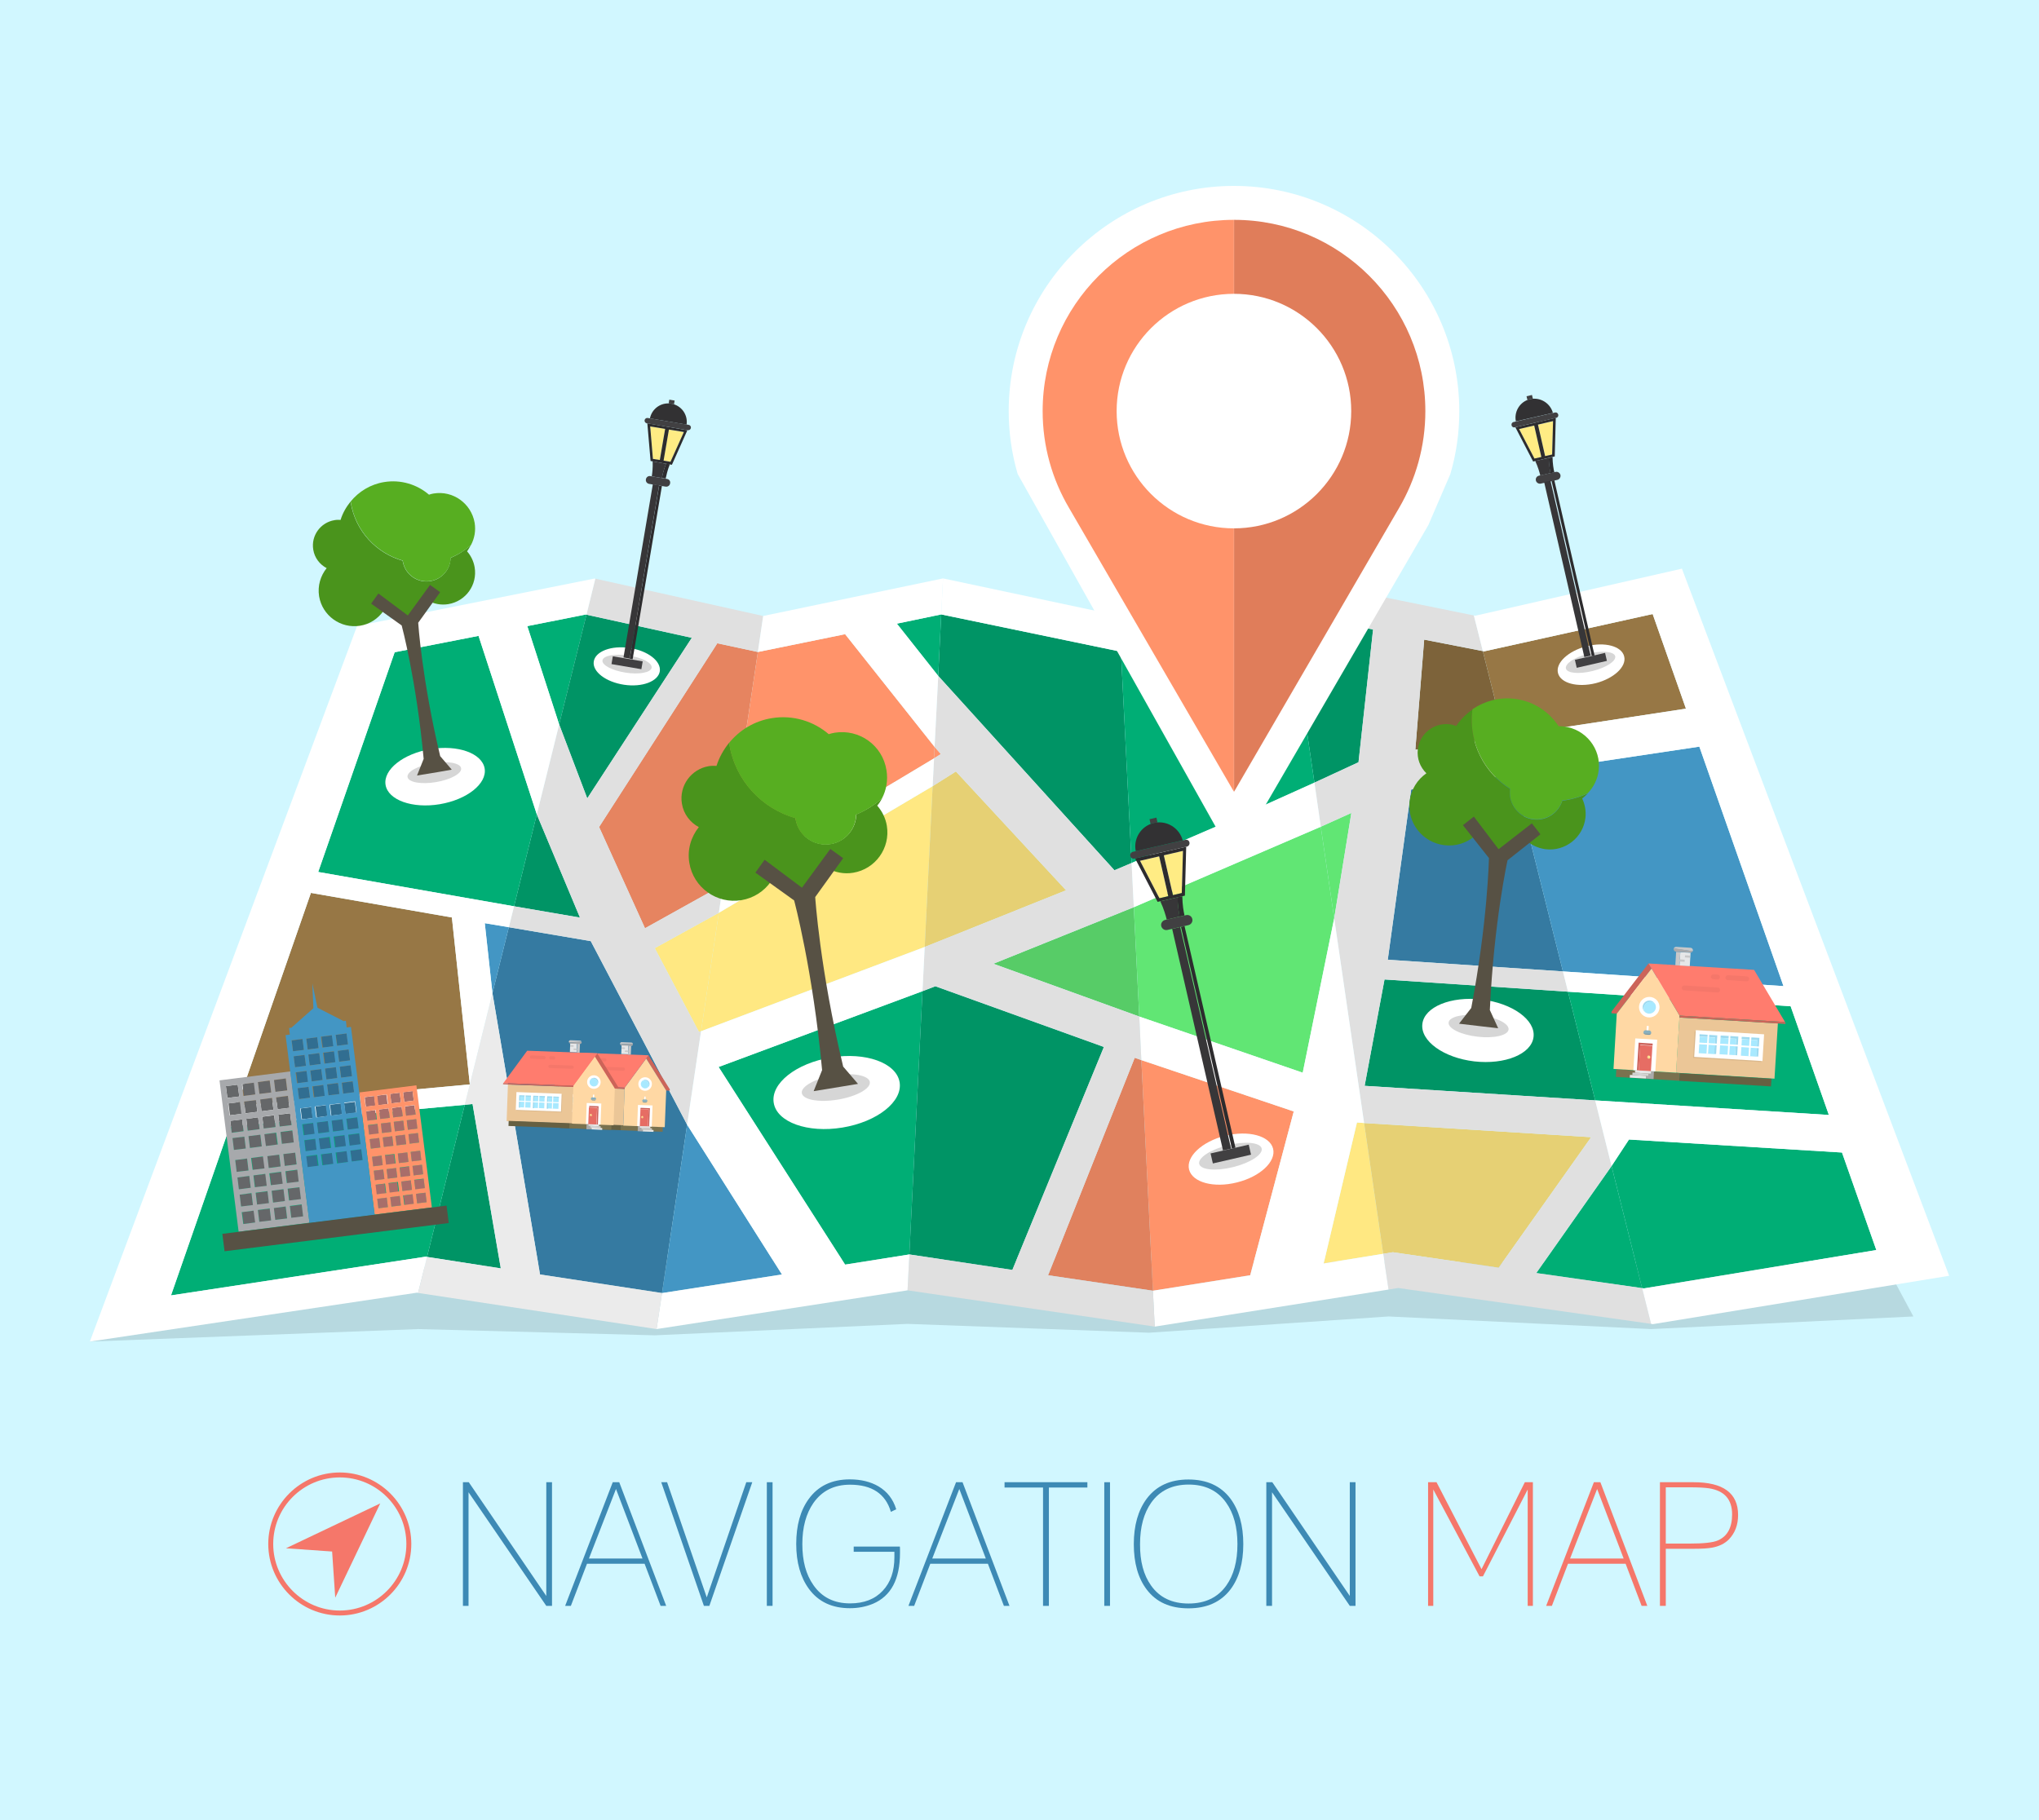 <?xml version="1.0" encoding="utf-8"?>
<!-- Generator: Adobe Illustrator 16.0.0, SVG Export Plug-In . SVG Version: 6.00 Build 0)  -->
<!DOCTYPE svg PUBLIC "-//W3C//DTD SVG 1.1//EN" "http://www.w3.org/Graphics/SVG/1.1/DTD/svg11.dtd">
<svg version="1.1" id="Layer_1" xmlns="http://www.w3.org/2000/svg" xmlns:xlink="http://www.w3.org/1999/xlink" x="0px" y="0px"
	 width="1568px" height="1400px" viewBox="0 0 1568 1400" enable-background="new 0 0 1568 1400" xml:space="preserve">
<g>
	<g>
		<g>
			<rect fill="#D1F7FF" width="1568" height="1400"/>
		</g>
	</g>
	<g>
		<polygon fill="#B7D9E0" points="69.1,1031.9 321.5,1022.3 503.5,1027.1 697.9,1018.3 883.7,1025.1 1067.8,1012.6 1269.7,1022.3 
			1471.4,1012.6 1450,972.7 513.1,967.5 254,977.8 		"/>
	</g>
	<g>
		<g>
			<path fill="#3D8AB5" d="M356,1140.1h4.5l59.6,87.5v-87.5h4.4v95.1h-4.4l-59.8-87.4v87.4H356V1140.1z"/>
		</g>
		<g>
			<path fill="#3D8AB5" d="M471.2,1140.1h5l36.1,95.1H508l-12.3-32.4h-44.3l-12.4,32.4h-4.4L471.2,1140.1z M494.1,1198.8l-20.4-53.5
				l-20.8,53.5H494.1z"/>
		</g>
		<g>
			<path fill="#3D8AB5" d="M508.5,1140.1h4.5l30.5,88.6l30.4-88.6h4.6l-33,95.1h-4.2L508.5,1140.1z"/>
		</g>
		<g>
			<path fill="#3D8AB5" d="M589.7,1140.1h4.4v95.1h-4.4V1140.1z"/>
		</g>
		<g>
			<path fill="#3D8AB5" d="M653.7,1142c-12.3,0-21.6,4.7-28.2,14.1c-5.6,8.1-8.5,18.6-8.5,31.6c0,13,2.8,23.4,8.5,31.5
				c6.5,9.4,15.9,14.1,28.2,14.1c10.8,0,19.2-3.3,25.2-9.8c5.9-6.3,8.9-14.8,8.9-25.8v-4.1h-31.3v-4H692c0.1,0.9,0.1,1.7,0.1,2.5
				c0,0.8,0,1.6,0,2.4c0,20.2-6.9,33.2-20.8,39.1c-5.6,2.3-11.5,3.4-17.7,3.4c-13.7,0-24.2-4.9-31.5-14.8
				c-6.5-8.9-9.8-20.4-9.8-34.6c0-14.3,3.2-25.8,9.6-34.6c7.2-10,17.8-15.1,31.6-15.1c8.5,0,15.9,1.8,22.1,5.4
				c6.7,4,11.2,9.8,13.6,17.6l-4.1,2C681,1149,670.5,1142,653.7,1142z"/>
		</g>
		<g>
			<path fill="#3D8AB5" d="M735.2,1140.1h5l36.1,95.1H772l-12.3-32.4h-44.3l-12.4,32.4h-4.4L735.2,1140.1z M758.1,1198.8l-20.4-53.5
				l-20.8,53.5H758.1z"/>
		</g>
		<g>
			<path fill="#3D8AB5" d="M802.1,1144.2h-29.6v-4.1h63.7v4.1h-29.6v91h-4.5V1144.2z"/>
		</g>
		<g>
			<path fill="#3D8AB5" d="M849.2,1140.1h4.4v95.1h-4.4V1140.1z"/>
		</g>
		<g>
			<path fill="#3D8AB5" d="M881.8,1152.8c7.4-9.9,18.1-14.8,32.1-14.8c14.1,0,24.9,4.9,32.3,14.7c6.6,8.9,9.9,20.6,9.9,35
				c0,14.5-3.3,26.2-9.9,34.9c-7.4,9.7-18.2,14.5-32.3,14.5c-14.1,0-24.8-4.8-32.1-14.5c-6.6-8.7-9.9-20.4-9.9-34.9
				C871.9,1173.4,875.2,1161.7,881.8,1152.8z M885.2,1219.6c6.5,9.2,16.1,13.8,28.8,13.8c12.8,0,22.4-4.6,29-13.8
				c5.7-8,8.6-18.6,8.6-31.9c0-13.1-2.9-23.8-8.7-31.9c-6.6-9.3-16.2-13.9-28.8-13.9c-12.6,0-22.2,4.6-28.8,13.9
				c-5.7,8.1-8.6,18.7-8.6,31.9C876.6,1200.9,879.4,1211.5,885.2,1219.6z"/>
		</g>
		<g>
			<path fill="#3D8AB5" d="M973.9,1140.1h4.5l59.6,87.5v-87.5h4.4v95.1h-4.4l-59.8-87.4v87.4h-4.4V1140.1z"/>
		</g>
		<g>
			<path fill="#F5776A" d="M1098.4,1140.1h6.3l34.6,66.9l33.3-66.9h6.2v95.1h-4v-89.5l-34.4,66.8h-2.6l-35.6-66.8v89.5h-4V1140.1z"
				/>
		</g>
		<g>
			<path fill="#F5776A" d="M1225.7,1140.1h5l36.1,95.1h-4.4l-12.3-32.4h-44.3l-12.4,32.4h-4.4L1225.7,1140.1z M1248.6,1198.8
				l-20.4-53.5l-20.8,53.5H1248.6z"/>
		</g>
		<g>
			<path fill="#F5776A" d="M1336.6,1165.3c0,7.7-2.4,13.9-7.1,18.8c-3.2,3.2-7.4,5.3-12.8,6.3c-3.1,0.6-8,0.9-14.7,0.9h-21v43.9
				h-4.5v-95.1h25.9C1325.2,1140.1,1336.6,1148.5,1336.6,1165.3z M1281,1144.1v43.2h18.1c11,0,18.4-0.8,22.1-2.5
				c7.2-3.2,10.8-9.8,10.8-20c0-11.5-5.9-18.1-17.6-20c-3.2-0.5-8.2-0.8-15.2-0.8H1281z"/>
		</g>
	</g>
	<g>
		<g>
			<polygon fill="#009465" points="1044.7,586.3 1055.9,484.2 997.4,472.5 992,473.6 1010.8,602 			"/>
		</g>
		<g>
			<polygon fill="#00AE75" points="959.3,625.2 1010.8,602 992,473.6 931.5,486.6 			"/>
		</g>
		<g>
			<polygon fill="#009465" points="723.8,472.6 721.5,519.9 857,669.4 870.2,663.8 862,501.3 			"/>
		</g>
		<g>
			<polygon fill="#00AE75" points="911.2,490.9 862,501.3 870.2,663.8 937.9,634.6 			"/>
		</g>
		<g>
			<polygon fill="#00AE75" points="689.7,479.7 721.5,519.9 723.8,472.6 			"/>
		</g>
		<g>
			<polygon fill="#7D633A" points="1088.4,576.7 1156.7,566.4 1140.3,500.8 1095.2,492 			"/>
		</g>
		<g>
			<polygon fill="#977745" points="1296.5,545.1 1270.9,472.3 1141.3,501 1140.3,500.8 1156.7,566.4 			"/>
		</g>
		<g>
			<polygon fill="#357AA1" points="391.3,713.2 378.7,763.9 415.3,980.3 509.1,994.6 528.4,865.1 454.3,723.9 			"/>
		</g>
		<g>
			<polygon fill="#4396C4" points="601.3,980.3 528.4,865.1 509.1,994.6 			"/>
		</g>
		<g>
			<polygon fill="#4396C4" points="372.8,710.1 378.7,763.9 391.3,713.2 			"/>
		</g>
		<g>
			<polygon fill="#009465" points="412.8,626.4 395.3,697.1 446,705.8 			"/>
		</g>
		<g>
			<polygon fill="#00AE75" points="368,489.1 303.5,501.7 244.7,670.7 395.3,697.1 412.8,626.4 			"/>
		</g>
		<g>
			<polygon fill="#009465" points="385.1,975.6 363.4,849.2 357.4,849.8 328.4,966.8 			"/>
		</g>
		<g>
			<polygon fill="#00AE75" points="131.5,996.4 327.4,966.6 328.4,966.8 357.4,849.8 176.7,866.5 			"/>
		</g>
		<g>
			<polygon fill="#977745" points="239.1,686.8 182.1,850.7 361.3,834.1 347.5,705.7 			"/>
		</g>
		<g>
			<polygon fill="#E68460" points="551.6,494.8 460.7,636.1 496,714 556,680.6 582.8,501.5 			"/>
		</g>
		<g>
			<polygon fill="#FF936A" points="723.5,580 718.7,574.5 718.3,583.3 			"/>
		</g>
		<g>
			<polygon fill="#FF936A" points="582.8,501.5 556,680.6 718.3,583.3 718.7,574.5 649.9,487.8 			"/>
		</g>
		<g>
			<polygon fill="#00AE75" points="450.3,472.7 405.5,481.6 430,557.2 451,472.8 			"/>
		</g>
		<g>
			<polygon fill="#009465" points="532,490.6 451,472.8 430,557.2 451.6,614.1 			"/>
		</g>
		<g>
			<polygon fill="#FFE882" points="539.1,793.2 711.1,728.4 717.2,604.7 552.8,702.1 			"/>
		</g>
		<g>
			<polygon fill="#FFE882" points="503.5,729.3 537.5,793.8 539.1,793.2 552.8,702.1 			"/>
		</g>
		<g>
			<polygon fill="#E6D074" points="819.8,684.8 735.1,593.4 717.2,604.7 711.1,728.4 			"/>
		</g>
		<g>
			<polygon fill="#57CC67" points="763.9,741.3 876.1,781.9 871.9,697.8 			"/>
		</g>
		<g>
			<polygon fill="#61E674" points="876.1,781.9 1001.8,825.1 1026,706.3 1015.7,635.9 871.9,697.8 			"/>
		</g>
		<g>
			<polygon fill="#61E674" points="1039.2,625.3 1015.7,635.9 1026,706.3 			"/>
		</g>
		<g>
			<polygon fill="#00AE75" points="1262.8,990.8 1239.3,896.9 1181.4,979.2 			"/>
		</g>
		<g>
			<polygon fill="#00AE75" points="1264.2,991 1442.9,961.5 1416.5,886.5 1252.7,876.5 1239.3,896.9 1262.8,990.8 			"/>
		</g>
		<g>
			<polygon fill="#FFE882" points="1017.9,971.8 1063.7,964.4 1049,863.8 1043.5,863.4 			"/>
		</g>
		<g>
			<polygon fill="#E6D074" points="1071.1,963.2 1152.5,975.1 1223.6,874.7 1049,863.8 1063.7,964.4 			"/>
		</g>
		<g>
			<polygon fill="#009465" points="1049.4,835.2 1226.7,846.4 1205.8,762.8 1064.7,753.4 			"/>
		</g>
		<g>
			<polygon fill="#00AE75" points="1406.4,857.6 1377,774 1205.8,762.8 1226.7,846.4 			"/>
		</g>
		<g>
			<polygon fill="#357AA1" points="1067.2,738.2 1201.9,747.2 1164,595.7 1085.2,607.3 			"/>
		</g>
		<g>
			<polygon fill="#4396C4" points="1371.5,758.5 1306.8,574.3 1164,595.7 1201.9,747.2 			"/>
		</g>
		<g>
			<polygon fill="#00AE75" points="649.9,972.7 699.3,964.9 709.4,762.4 552.6,820.7 			"/>
		</g>
		<g>
			<polygon fill="#009465" points="778.5,976.8 848.9,805.3 719.3,758.6 709.4,762.4 699.3,964.9 			"/>
		</g>
		<g>
			<polygon fill="#FF936A" points="961.4,980.9 994.9,854.9 877.7,815.4 886.6,992.8 			"/>
		</g>
		<g>
			<polygon fill="#E0815E" points="806,980.9 886.6,992.8 877.7,815.4 872.6,813.6 			"/>
		</g>
		<g>
			<polygon fill="#E0E0E0" points="1181.4,979.2 1239.3,896.9 1226.7,846.4 1049.4,835.2 1064.7,753.4 1205.8,762.8 1201.9,747.2 
				1067.2,738.2 1085.2,607.3 1164,595.7 1156.7,566.4 1088.4,576.7 1095.2,492 1140.3,500.8 1133.4,473.4 993.2,444.9 988,446.1 
				992,473.6 997.4,472.5 1055.9,484.2 1044.7,586.3 1010.8,602 1015.7,635.9 1039.2,625.3 1026,706.3 1049,863.8 1223.6,874.7 
				1152.5,975.1 1071.1,963.2 1063.7,964.4 1067.8,991.9 1075.2,990.7 1269.7,1018.3 1262.8,990.8 			"/>
		</g>
		<g>
			<polygon fill="#FFFFFF" points="1017.9,971.8 1043.5,863.4 1049,863.8 1026,706.3 1001.8,825.1 876.1,781.9 877.7,815.4 
				994.9,854.9 961.4,980.9 886.6,992.8 888,1020.4 1067.8,991.9 1063.7,964.4 			"/>
		</g>
		<g>
			<polygon fill="#FFFFFF" points="1134.5,473.6 1133.4,473.4 1140.3,500.8 1141.3,501 1270.9,472.3 1296.5,545.1 1156.7,566.4 
				1164,595.7 1306.8,574.3 1371.5,758.5 1201.9,747.2 1205.8,762.8 1377,774 1406.4,857.6 1226.7,846.4 1239.3,896.9 1252.7,876.5 
				1416.5,886.5 1442.9,961.5 1264.2,991 1262.8,990.8 1269.7,1018.3 1271.1,1018.5 1498.9,981.3 1293.4,437.4 			"/>
		</g>
		<g>
			<polygon fill="#E0E0E0" points="806,980.9 872.6,813.6 877.7,815.4 876.1,781.9 763.9,741.3 871.9,697.8 870.2,663.8 857,669.4 
				721.5,519.9 718.7,574.5 723.5,580 718.3,583.3 717.2,604.7 735.1,593.4 819.8,684.8 711.1,728.4 709.4,762.4 719.3,758.6 
				848.9,805.3 778.5,976.8 699.3,964.9 697.9,992.5 888,1020.4 886.6,992.8 			"/>
		</g>
		<g>
			<polygon fill="#E0E0E0" points="532,490.6 451.6,614.1 430,557.2 412.8,626.4 446,705.8 395.3,697.1 391.3,713.2 454.3,723.9 
				528.4,865.1 539.1,793.2 537.5,793.8 503.5,729.3 552.8,702.1 556,680.6 496,714 460.7,636.1 551.6,494.8 582.8,501.5 
				586.9,473.8 457.8,445.1 451,472.8 			"/>
		</g>
		<g>
			<polygon fill="#FFFFFF" points="649.9,487.8 718.7,574.5 721.5,519.9 689.7,479.7 723.8,472.6 725.2,444.9 586.9,473.8 
				582.8,501.5 			"/>
		</g>
		<g>
			<polygon fill="#FFFFFF" points="552.8,702.1 717.2,604.7 718.3,583.3 556,680.6 			"/>
		</g>
		<g>
			<polygon fill="#FFFFFF" points="911.2,490.9 937.9,634.6 870.2,663.8 871.9,697.8 1015.7,635.9 1010.8,602 959.3,625.2 
				931.5,486.6 992,473.6 988,446.1 860.7,473.7 862,501.3 			"/>
		</g>
		<g>
			<polygon fill="#FFFFFF" points="862,501.3 860.7,473.7 725.2,444.9 723.8,472.6 			"/>
		</g>
		<g>
			<polygon fill="#FFFFFF" points="649.9,972.7 552.6,820.7 709.4,762.4 711.1,728.4 539.1,793.2 528.4,865.1 601.3,980.3 
				509.1,994.6 504.9,1022.3 697.9,992.5 699.3,964.9 			"/>
		</g>
		<g>
			<polygon fill="#FFFFFF" points="327.4,966.6 131.5,996.4 176.7,866.5 357.4,849.8 361.3,834.1 182.1,850.7 239.1,686.8 
				347.5,705.7 361.3,834.1 378.7,763.9 372.8,710.1 391.3,713.2 395.3,697.1 244.7,670.7 303.5,501.7 368,489.1 412.8,626.4 
				430,557.2 405.5,481.6 450.3,472.7 451,472.8 457.8,445.1 457.2,445 274.6,481.5 69.1,1031.9 320.6,994.3 321.5,994.5 
				328.4,966.8 			"/>
		</g>
		<g>
			<polygon fill="#EBEBEB" points="415.3,980.3 378.7,763.9 361.3,834.1 357.4,849.8 363.4,849.2 385.1,975.6 328.4,966.8 
				321.5,994.5 504.9,1022.3 509.1,994.6 			"/>
		</g>
	</g>
	<g>
		<g>
			<path fill="#FFFFFF" d="M948.9,143c-95.5,0-173.2,77.7-173.2,173.2c0,16.4,2.3,32.7,6.9,48.4l166.3,296.4l149.5-257.1l16.9-39.2
				c4.6-15.6,6.9-31.9,6.9-48.4C1122.2,220.7,1044.5,143,948.9,143z"/>
		</g>
		<g>
			<path fill="#E07D5A" d="M1096.1,316.2c0-81.2-65.9-147.1-147.1-147.1V609l126.9-218.3h0C1088.7,368.8,1096.1,343.4,1096.1,316.2z
				"/>
		</g>
		<g>
			<path fill="#FF936A" d="M801.8,316.2c0,27.2,7.4,52.6,20.3,74.5h0L948.9,609V169.1C867.7,169.1,801.8,234.9,801.8,316.2z"/>
		</g>
		<g>
			<path fill="#FFFFFF" d="M1039.1,316.2c0,49.8-40.4,90.2-90.2,90.2c-49.8,0-90.2-40.4-90.2-90.2c0-49.8,40.4-90.2,90.2-90.2
				C998.7,226,1039.1,266.4,1039.1,316.2z"/>
		</g>
	</g>
	<g>
		<g>
			<path fill="#FFFFFF" d="M372.7,591.1c1.9,11.7-13.6,24-34.6,27.5c-21,3.5-39.7-3.2-41.6-14.9s13.6-24,34.6-27.5
				C352.1,572.7,370.7,579.4,372.7,591.1z"/>
		</g>
		<g>
			<path fill="#D6D6D6" d="M354.6,590.9c0.7,4-8,8.8-19.4,10.7c-11.4,1.9-21.1,0.1-21.8-3.9c-0.7-4,8-8.8,19.4-10.7
				C344.2,585.1,354,586.9,354.6,590.9z"/>
		</g>
		<g>
			<g>
				<path fill="#4A941C" d="M362.1,419.3c-4.6,4-9.8,7.4-15.6,9.8c-0.2,8.8-6.5,16.4-15.5,17.9c-10.1,1.7-19.6-5.2-21.3-15.2
					c0-0.2,0-0.3,0-0.5c-20.2-5.7-36.4-22.6-40-44.7c0-0.3-0.1-0.6-0.1-0.8c-3.4,4.2-6.1,8.9-7.7,14.1c-1.5-0.1-3.1-0.1-4.7,0.2
					c-10.8,1.8-18.1,12-16.3,22.7c1,6.3,5,11.4,10.3,14.2c-4.7,5.9-7.1,13.6-5.8,21.7c2.5,14.9,16.6,25,31.5,22.6
					c7.5-1.2,13.7-5.4,17.8-11.1c4.7,4.3,11.1,6.5,17.9,5.4c7.8-1.3,13.9-6.7,16.5-13.6c4.6,2.5,10,3.6,15.6,2.7
					c13.5-2.2,22.6-14.9,20.3-28.4c-0.8-4.7-2.9-8.9-5.8-12.2C360.3,422.4,361.3,420.8,362.1,419.3z"/>
			</g>
			<g>
				<path fill="#57AE21" d="M333.4,379.6c-1.2,0.2-2.4,0.5-3.5,0.9c-9.2-7.9-21.7-11.8-34.5-9.7c-10.5,1.7-19.5,7.3-25.7,14.9
					c0,0.3,0.1,0.6,0.1,0.8c3.6,22.1,19.8,39,40,44.7c0,0.2,0,0.3,0,0.5c1.7,10.1,11.2,16.9,21.3,15.2c9-1.5,15.3-9.1,15.5-17.9
					c5.8-2.4,11-5.7,15.6-9.8c2.7-5.1,3.8-11,2.8-17.1C362.4,387.2,348.3,377.1,333.4,379.6z"/>
			</g>
			<g>
				<path fill="#575144" d="M336.6,593.9l-15.9,2.6l5.1-12.8c-5.6-60.6-16.9-102.6-16.9-102.6l-23.5-16.8l5.6-7.8l22.6,16.9
					l17.1-23.5l7.8,5.6L321.6,479c0,0,2.8,43.5,16.9,102.6l8.9,10.4L336.6,593.9"/>
			</g>
		</g>
	</g>
	<g>
		<g>
			<path fill="#FFFFFF" d="M691.8,832.4c2.5,14.9-17.2,30.5-44,34.9c-26.7,4.4-50.4-4.1-52.8-19c-2.5-14.9,17.2-30.5,44-34.9
				C665.7,809,689.3,817.5,691.8,832.4z"/>
		</g>
		<g>
			<path fill="#D6D6D6" d="M668.9,832.2c0.8,5.1-10.2,11.2-24.6,13.6c-14.4,2.4-26.8,0.2-27.7-5c-0.8-5.1,10.2-11.2,24.6-13.6
				C655.6,824.8,668,827.1,668.9,832.2z"/>
		</g>
		<g>
			<g>
				<path fill="#4A941C" d="M678.3,614c-5.8,5.1-12.5,9.4-19.8,12.4c-0.2,11.1-8.3,20.9-19.7,22.8c-12.8,2.1-24.9-6.6-27-19.4
					c0-0.2,0-0.4,0-0.6c-25.7-7.3-46.3-28.7-50.9-56.9c-0.1-0.4-0.1-0.7-0.1-1.1c-4.3,5.3-7.7,11.3-9.8,17.9
					c-1.9-0.1-3.9-0.1-5.9,0.2c-13.7,2.3-23,15.2-20.7,28.9c1.3,8,6.4,14.5,13,18c-6,7.5-9,17.3-7.3,27.5c3.1,19,21.1,31.8,40,28.7
					c9.5-1.6,17.4-6.8,22.6-14.1c5.9,5.4,14.1,8.3,22.7,6.9c9.9-1.6,17.6-8.5,20.9-17.3c5.9,3.1,12.7,4.6,19.8,3.4
					c17.1-2.8,28.7-19,25.9-36.1c-1-6-3.7-11.3-7.4-15.5C676,618,677.3,616.1,678.3,614z"/>
			</g>
			<g>
				<path fill="#57AE21" d="M641.8,563.6c-1.5,0.3-3,0.6-4.5,1.1c-11.7-10-27.5-15-43.9-12.3c-13.4,2.2-24.7,9.2-32.7,19
					c0.1,0.4,0.1,0.7,0.1,1.1c4.6,28.1,25.2,49.6,50.9,56.9c0,0.2,0,0.4,0,0.6c2.1,12.8,14.2,21.5,27,19.4
					c11.4-1.9,19.4-11.6,19.7-22.8c7.4-3.1,14-7.3,19.8-12.4c3.4-6.5,4.8-14,3.5-21.8C678.7,573.3,660.8,560.5,641.8,563.6z"/>
			</g>
			<g>
				<path fill="#575144" d="M645.9,836l-20.2,3.3l6.5-16.2c-7.1-77-21.5-130.5-21.5-130.5l-29.8-21.4l7.1-9.9l28.7,21.5l21.8-29.8
					l9.9,7.1L626.9,690c0,0,3.5,55.3,21.5,130.4l11.4,13.3L645.9,836"/>
			</g>
		</g>
	</g>
	<g>
		<g>
			<path fill="#FFFFFF" d="M1179.3,797.6c-1.5,13.1-21.9,21.5-45.6,18.8c-23.6-2.8-41.5-15.7-39.9-28.8
				c1.5-13.1,21.9-21.5,45.6-18.8C1163,771.6,1180.9,784.5,1179.3,797.6z"/>
		</g>
		<g>
			<path fill="#D6D6D6" d="M1160.1,791.9c-0.5,4.5-11.3,7-24,5.5c-12.8-1.5-22.7-6.4-22.1-10.9c0.5-4.5,11.3-7,24-5.5
				C1150.7,782.4,1160.6,787.3,1160.1,791.9z"/>
		</g>
		<g>
			<g>
				<path fill="#4A941C" d="M1221.1,610.2c-6.1,2.9-12.8,4.9-19.7,5.7c-2.9,9.3-12,15.6-22.1,14.4c-11.3-1.3-19.4-11.6-18.1-22.9
					c0-0.2,0.1-0.3,0.1-0.5c-19.9-12.4-32-35.5-29.1-60.3c0-0.3,0.1-0.6,0.2-0.9c-4.9,3.4-9.2,7.7-12.6,12.7c-1.6-0.6-3.3-1.1-5-1.3
					c-12.1-1.4-23.1,7.2-24.5,19.3c-0.8,7.1,1.8,13.7,6.6,18.4c-6.9,4.8-11.8,12.4-12.9,21.4c-2,16.8,10,31.9,26.8,33.9
					c8.4,1,16.4-1.5,22.5-6.4c3.7,6,9.9,10.4,17.5,11.3c8.8,1,16.9-2.9,21.9-9.5c4.2,4.1,9.6,6.9,15.9,7.7
					c15.1,1.8,28.8-9,30.6-24.1c0.6-5.3-0.4-10.4-2.5-14.9C1218.2,613,1219.7,611.7,1221.1,610.2z"/>
			</g>
			<g>
				<path fill="#57AE21" d="M1202.6,558.8c-1.4-0.2-2.7-0.2-4-0.2c-7.4-11.3-19.5-19.4-34-21.1c-11.8-1.4-23.1,1.8-32.2,8
					c0,0.3-0.1,0.6-0.2,0.9c-2.9,24.8,9.2,47.9,29.1,60.3c0,0.2-0.1,0.3-0.1,0.5c-1.3,11.3,6.8,21.6,18.1,22.9
					c10.1,1.2,19.2-5.1,22.1-14.4c7-0.8,13.6-2.7,19.7-5.7c4.4-4.6,7.5-10.6,8.3-17.5C1231.4,576,1219.4,560.8,1202.6,558.8z"/>
			</g>
			<g>
				<path fill="#575144" d="M1139.8,789.5l-17.8-2.1l9.4-12.1C1144.1,708.6,1145,660,1145,660l-20-25.3l8.4-6.6l19,25.1l25.6-19.9
					l6.6,8.4l-25.3,20c0,0-10.5,47.4-13.6,115.2l6.4,14L1139.8,789.5"/>
			</g>
		</g>
	</g>
	<g>
		<g>
			<g>
				<g>
					
						<rect x="193.7" y="890.2" transform="matrix(-0.992 0.125 -0.125 -0.992 507.156 1757.595)" fill="#656769" width="9.2" height="9.2"/>
				</g>
				<g>
					<polygon fill="#656769" points="211.7,938.3 220.8,937.2 219.6,928.1 210.5,929.2 					"/>
				</g>
				<g>
					
						<rect x="195.4" y="903.5" transform="matrix(-0.992 0.125 -0.125 -0.992 512.128 1783.957)" fill="#656769" width="9.2" height="9.2"/>
				</g>
				<g>
					
						<rect x="197.1" y="916.8" transform="matrix(-0.992 0.125 -0.125 -0.992 517.064 1810.342)" fill="#656769" width="9.2" height="9.2"/>
				</g>
				<g>
					
						<rect x="198.8" y="930.2" transform="matrix(-0.992 0.125 -0.125 -0.992 522.082 1836.688)" fill="#656769" width="9.2" height="9.2"/>
				</g>
				<g>
					
						<rect x="186.5" y="833.3" transform="matrix(-0.992 0.125 -0.125 -0.992 485.856 1645.13)" fill="#656769" width="9.2" height="9.2"/>
				</g>
				<g>
					<polygon fill="#656769" points="190.5,869.7 199.6,868.5 198.5,859.4 189.4,860.6 					"/>
				</g>
				<g>
					<polygon fill="#656769" points="188.8,856.3 197.9,855.2 196.8,846.1 187.7,847.2 					"/>
				</g>
				<g>
					<polygon fill="#656769" points="192.2,883 201.3,881.8 200.2,872.7 191.1,873.9 					"/>
				</g>
				<g>
					<polygon fill="#656769" points="183.7,914.8 192.8,913.6 191.7,904.5 182.6,905.7 					"/>
				</g>
				<g>
					<polygon fill="#656769" points="185.4,928.1 194.5,926.9 193.4,917.8 184.2,919 					"/>
				</g>
				<g>
					<polygon fill="#656769" points="182,901.4 191.1,900.3 190,891.2 180.9,892.3 					"/>
				</g>
				<g>
					
						<rect x="186.5" y="931.7" transform="matrix(-0.992 0.125 -0.125 -0.992 497.957 1841.259)" fill="#656769" width="9.2" height="9.2"/>
				</g>
				<g>
					<polygon fill="#656769" points="178.2,871.2 187.3,870.1 186.2,861 177.1,862.1 					"/>
				</g>
				<g>
					
						<rect x="175.9" y="848.2" transform="matrix(-0.992 0.125 -0.125 -0.992 466.487 1676.137)" fill="#656769" width="9.2" height="9.2"/>
				</g>
				<g>
					<polygon fill="#656769" points="179.9,884.5 189,883.4 187.9,874.3 178.7,875.4 					"/>
				</g>
				<g>
					<polygon fill="#656769" points="174.9,844.5 184,843.4 182.8,834.3 173.7,835.4 					"/>
				</g>
				<g>
					
						<rect x="203.9" y="871.7" transform="matrix(-0.992 0.126 -0.126 -0.992 525.35 1719.494)" fill="#656769" width="9.2" height="9.2"/>
				</g>
				<g>
					
						<rect x="216.2" y="870.2" transform="matrix(-0.992 0.125 -0.125 -0.992 549.261 1715.013)" fill="#656769" width="9.2" height="9.2"/>
				</g>
				<g>
					<polygon fill="#656769" points="215.1,866.5 224.2,865.4 223.1,856.3 214,857.4 					"/>
				</g>
				<g>
					<polygon fill="#656769" points="218.9,896.8 228.1,895.6 226.9,886.5 217.8,887.7 					"/>
				</g>
				<g>
					
						<rect x="220" y="900.4" transform="matrix(-0.992 0.125 -0.125 -0.992 560.739 1774.703)" fill="#656769" width="9.2" height="9.2"/>
				</g>
				<g>
					<polygon fill="#656769" points="213.5,853.2 222.6,852.1 221.4,843 212.3,844.1 					"/>
				</g>
				<g>
					<polygon fill="#656769" points="211.8,839.9 220.9,838.7 219.7,829.6 210.6,830.8 					"/>
				</g>
				<g>
					
						<rect x="221.7" y="913.7" transform="matrix(-0.992 0.125 -0.125 -0.992 565.803 1801.042)" fill="#656769" width="9.2" height="9.2"/>
				</g>
				<g>
					<polygon fill="#656769" points="206.6,898.3 215.8,897.2 214.6,888.1 205.5,889.2 					"/>
				</g>
				<g>
					
						<rect x="209.4" y="915.3" transform="matrix(-0.992 0.125 -0.125 -0.992 541.343 1805.727)" fill="#656769" width="9.2" height="9.2"/>
				</g>
				<g>
					
						<rect x="207.7" y="901.9" transform="matrix(-0.992 0.125 -0.125 -0.992 536.455 1779.325)" fill="#656769" width="9.2" height="9.2"/>
				</g>
				<g>
					<polygon fill="#656769" points="202.8,868.1 211.9,866.9 210.8,857.8 201.7,859 					"/>
				</g>
				<g>
					<polygon fill="#656769" points="201.1,854.8 210.3,853.6 209.1,844.5 200,845.7 					"/>
				</g>
				<g>
					
						<rect x="223.4" y="927" transform="matrix(-0.992 0.125 -0.125 -0.992 570.731 1827.423)" fill="#656769" width="9.2" height="9.2"/>
				</g>
				<g>
					<polygon fill="#656769" points="199.5,841.4 208.6,840.3 207.4,831.2 198.3,832.3 					"/>
				</g>
				<g>
					<path fill="#A7A9AC" d="M168.8,831l14.7,116.4l54.5-6.9l-14.7-116.4L168.8,831z M196.2,940.3l-9.1,1.2l-1.2-9.1l9.1-1.2
						L196.2,940.3z M194.5,926.9l-9.1,1.1l-1.1-9.1l9.1-1.2L194.5,926.9z M192.8,913.6l-9.1,1.2l-1.1-9.1l9.1-1.2L192.8,913.6z
						 M191.1,900.3l-9.1,1.1l-1.1-9.1l9.1-1.2L191.1,900.3z M189,883.4l-9.1,1.1l-1.1-9.1l9.1-1.1L189,883.4z M187.3,870.1l-9.1,1.2
						l-1.1-9.1l9.1-1.2L187.3,870.1z M185.6,856.7l-9.1,1.2l-1.1-9.1l9.1-1.1L185.6,856.7z M184,843.4l-9.1,1.2l-1.2-9.1l9.1-1.2
						L184,843.4z M208.5,938.7l-9.1,1.1l-1.1-9.1l9.1-1.2L208.5,938.7z M206.8,925.4l-9.1,1.1l-1.1-9.1l9.1-1.2L206.8,925.4z
						 M205.1,912.1l-9.1,1.1l-1.1-9.1l9.1-1.2L205.1,912.1z M203.4,898.7l-9.1,1.1l-1.2-9.1l9.1-1.2L203.4,898.7z M201.3,881.8
						l-9.1,1.2l-1.1-9.1l9.1-1.1L201.3,881.8z M199.6,868.5l-9.1,1.2l-1.1-9.1l9.1-1.2L199.6,868.5z M197.9,855.2l-9.1,1.2l-1.1-9.1
						l9.1-1.1L197.9,855.2z M196.3,841.8l-9.1,1.2l-1.1-9.1l9.1-1.1L196.3,841.8z M220.8,937.2l-9.1,1.1l-1.1-9.1l9.1-1.2
						L220.8,937.2z M219.1,923.8L210,925l-1.1-9.1l9.1-1.2L219.1,923.8z M217.4,910.5l-9.1,1.1l-1.2-9.1l9.1-1.2L217.4,910.5z
						 M215.8,897.2l-9.1,1.2l-1.1-9.1l9.1-1.2L215.8,897.2z M213.6,880.3l-9.1,1.2l-1.2-9.1l9.1-1.2L213.6,880.3z M211.9,866.9
						l-9.1,1.1l-1.1-9.1l9.1-1.2L211.9,866.9z M210.3,853.6l-9.1,1.2l-1.1-9.1l9.1-1.2L210.3,853.6z M208.6,840.3l-9.1,1.1l-1.2-9.1
						l9.1-1.2L208.6,840.3z M233.1,935.6l-9.1,1.1l-1.1-9.1l9.1-1.2L233.1,935.6z M231.4,922.3l-9.1,1.1l-1.1-9.1l9.1-1.1
						L231.4,922.3z M229.7,908.9l-9.1,1.1l-1.1-9.1l9.1-1.2L229.7,908.9z M228.1,895.6l-9.1,1.2l-1.1-9.1l9.1-1.1L228.1,895.6z
						 M225.9,878.7l-9.1,1.1l-1.1-9.1l9.1-1.2L225.9,878.7z M224.2,865.4l-9.1,1.1l-1.1-9.1l9.1-1.2L224.2,865.4z M222.6,852.1
						l-9.1,1.1l-1.2-9.1l9.1-1.2L222.6,852.1z M220.9,838.7l-9.1,1.1l-1.1-9.1l9.1-1.2L220.9,838.7z"/>
				</g>
			</g>
			<g>
				<g>
					<polygon fill="#A86E6A" points="298.2,906.6 305.5,905.7 304.6,898.4 297.3,899.3 					"/>
				</g>
				<g>
					
						<rect x="296.3" y="888" transform="matrix(-0.992 0.126 -0.126 -0.992 709.677 1738.744)" fill="#A86E6A" width="7.4" height="7.4"/>
				</g>
				<g>
					<polygon fill="#A86E6A" points="295.1,882.3 302.5,881.3 301.5,874 294.2,874.9 					"/>
				</g>
				<g>
					<polygon fill="#A86E6A" points="300.9,928.1 308.3,927.2 307.3,919.9 300,920.8 					"/>
				</g>
				<g>
					<polygon fill="#A86E6A" points="291,929.4 298.3,928.5 297.4,921.1 290.1,922 					"/>
				</g>
				<g>
					
						<rect x="290.6" y="842.2" transform="matrix(-0.992 0.126 -0.126 -0.992 692.426 1648.06)" fill="#A86E6A" width="7.4" height="7.4"/>
				</g>
				<g>
					<polygon fill="#A86E6A" points="292.4,860.7 299.7,859.8 298.8,852.5 291.5,853.4 					"/>
				</g>
				<g>
					<polygon fill="#A86E6A" points="293.8,871.5 301.1,870.6 300.2,863.2 292.8,864.2 					"/>
				</g>
				<g>
					
						<rect x="299.1" y="909.5" transform="matrix(-0.992 0.126 -0.126 -0.992 717.721 1781.277)" fill="#A86E6A" width="7.4" height="7.4"/>
				</g>
				<g>
					<polygon fill="#A86E6A" points="288.3,907.9 295.6,906.9 294.7,899.6 287.3,900.5 					"/>
				</g>
				<g>
					<polygon fill="#A86E6A" points="286.9,897.1 294.3,896.2 293.3,888.9 286,889.8 					"/>
				</g>
				<g>
					
						<rect x="289.1" y="910.8" transform="matrix(-0.992 0.126 -0.126 -0.992 698.227 1784.961)" fill="#A86E6A" width="7.4" height="7.4"/>
				</g>
				<g>
					
						<rect x="280.6" y="843.4" transform="matrix(-0.992 0.125 -0.125 -0.992 672.508 1651.946)" fill="#A86E6A" width="7.4" height="7.4"/>
				</g>
				<g>
					<polygon fill="#A86E6A" points="285.2,883.5 292.5,882.6 291.6,875.2 284.3,876.2 					"/>
				</g>
				<g>
					
						<rect x="282" y="854.2" transform="matrix(-0.992 0.126 -0.126 -0.992 676.868 1673.047)" fill="#A86E6A" width="7.4" height="7.4"/>
				</g>
				<g>
					
						<rect x="283.3" y="864.9" transform="matrix(-0.992 0.125 -0.125 -0.992 680.386 1694.554)" fill="#A86E6A" width="7.4" height="7.4"/>
				</g>
				<g>
					
						<rect x="310.3" y="919" transform="matrix(-0.992 0.125 -0.125 -0.992 741.277 1798.841)" fill="#A86E6A" width="7.4" height="7.4"/>
				</g>
				<g>
					<polygon fill="#A86E6A" points="315,879.7 322.3,878.8 321.4,871.5 314,872.4 					"/>
				</g>
				<g>
					
						<rect x="313.1" y="861.2" transform="matrix(-0.992 0.125 -0.125 -0.992 739.34 1683.293)" fill="#A86E6A" width="7.4" height="7.4"/>
				</g>
				<g>
					<polygon fill="#A86E6A" points="316.7,893.4 324,892.4 323.1,885.1 315.8,886 					"/>
				</g>
				<g>
					<polygon fill="#A86E6A" points="318,904.1 325.4,903.2 324.5,895.9 317.1,896.8 					"/>
				</g>
				<g>
					
						<rect x="318.9" y="907" transform="matrix(-0.992 0.125 -0.125 -0.992 756.505 1774.019)" fill="#A86E6A" width="7.4" height="7.4"/>
				</g>
				<g>
					
						<rect x="311.8" y="850.4" transform="matrix(-0.992 0.125 -0.125 -0.992 735.186 1662.096)" fill="#A86E6A" width="7.4" height="7.4"/>
				</g>
				<g>
					<polygon fill="#A86E6A" points="310.9,847.5 318.2,846.6 317.3,839.2 310,840.1 					"/>
				</g>
				<g>
					
						<rect x="301.8" y="851.7" transform="matrix(-0.992 0.125 -0.125 -0.992 715.629 1665.803)" fill="#A86E6A" width="7.4" height="7.4"/>
				</g>
				<g>
					<polygon fill="#A86E6A" points="306.8,894.6 314.1,893.7 313.2,886.3 305.8,887.3 					"/>
				</g>
				<g>
					
						<rect x="307.6" y="897.5" transform="matrix(-0.992 0.125 -0.125 -0.992 732.957 1756.446)" fill="#A86E6A" width="7.4" height="7.4"/>
				</g>
				<g>
					<polygon fill="#A86E6A" points="320.8,925.6 328.1,924.7 327.2,917.4 319.8,918.3 					"/>
				</g>
				<g>
					<polygon fill="#A86E6A" points="305,881 312.4,880.1 311.5,872.7 304.1,873.7 					"/>
				</g>
				<g>
					<polygon fill="#A86E6A" points="303.7,870.2 311,869.3 310.1,862 302.8,862.9 					"/>
				</g>
				<g>
					<polygon fill="#A86E6A" points="309.5,916.1 316.8,915.2 315.9,907.9 308.6,908.8 					"/>
				</g>
				<g>
					<polygon fill="#A86E6A" points="301,848.7 308.3,847.8 307.4,840.5 300,841.4 					"/>
				</g>
				<g>
					<path fill="#FF936A" d="M276.3,840.3l11.8,93.9l44-5.5l-11.9-93.9L276.3,840.3z M298.3,928.5l-7.3,0.9l-0.9-7.3l7.3-0.9
						L298.3,928.5z M297,917.7l-7.3,0.9l-0.9-7.3l7.3-0.9L297,917.7z M295.6,906.9l-7.3,0.9l-0.9-7.3l7.3-0.9L295.6,906.9z
						 M294.3,896.2l-7.3,0.9l-0.9-7.3l7.3-0.9L294.3,896.2z M292.5,882.6l-7.3,0.9l-0.9-7.3l7.3-0.9L292.5,882.6z M291.2,871.8
						l-7.3,0.9l-0.9-7.3l7.3-0.9L291.2,871.8z M289.8,861.1l-7.3,0.9l-0.9-7.3l7.3-0.9L289.8,861.1z M288.5,850.3l-7.3,0.9l-0.9-7.3
						l7.3-0.9L288.5,850.3z M308.3,927.2l-7.3,0.9l-0.9-7.3l7.3-0.9L308.3,927.2z M306.9,916.4l-7.3,0.9l-0.9-7.3l7.3-0.9
						L306.9,916.4z M305.5,905.7l-7.3,0.9l-0.9-7.3l7.3-0.9L305.5,905.7z M304.2,894.9l-7.3,0.9l-0.9-7.3l7.3-0.9L304.2,894.9z
						 M302.5,881.3l-7.3,0.9l-0.9-7.3l7.3-0.9L302.5,881.3z M301.1,870.6l-7.3,0.9l-0.9-7.3l7.3-0.9L301.1,870.6z M299.7,859.8
						l-7.3,0.9l-0.9-7.3l7.3-0.9L299.7,859.8z M298.4,849.1L291,850l-0.9-7.3l7.3-0.9L298.4,849.1z M318.2,925.9l-7.3,0.9l-0.9-7.3
						l7.3-0.9L318.2,925.9z M316.8,915.2l-7.3,0.9l-0.9-7.3l7.3-0.9L316.8,915.2z M315.5,904.4l-7.3,0.9l-0.9-7.3l7.3-0.9
						L315.5,904.4z M314.1,893.7l-7.3,0.9l-0.9-7.3l7.3-0.9L314.1,893.7z M312.4,880.1L305,881l-0.9-7.3l7.3-0.9L312.4,880.1z
						 M311,869.3l-7.3,0.9l-0.9-7.3l7.3-0.9L311,869.3z M309.7,858.6l-7.3,0.9l-0.9-7.3l7.3-0.9L309.7,858.6z M308.3,847.8l-7.3,0.9
						l-0.9-7.3l7.3-0.9L308.3,847.8z M328.1,924.7l-7.3,0.9l-0.9-7.3l7.3-0.9L328.1,924.7z M326.7,913.9l-7.3,0.9l-0.9-7.3l7.3-0.9
						L326.7,913.9z M325.4,903.2l-7.3,0.9l-0.9-7.3l7.3-0.9L325.4,903.2z M324,892.4l-7.3,0.9l-0.9-7.3l7.3-0.9L324,892.4z
						 M322.3,878.8l-7.3,0.9l-0.9-7.3l7.3-0.9L322.3,878.8z M321,868.1l-7.3,0.9l-0.9-7.3l7.3-0.9L321,868.1z M319.6,857.3l-7.3,0.9
						l-0.9-7.3l7.3-0.9L319.6,857.3z M318.2,846.6l-7.3,0.9l-0.9-7.3l7.3-0.9L318.2,846.6z"/>
				</g>
			</g>
			<g>
				<g>
					
						<rect x="240.7" y="835" transform="matrix(-0.992 0.125 -0.125 -0.992 593.219 1641.18)" fill="#316E91" width="8.4" height="8.4"/>
				</g>
				<g>
					<polygon fill="#316E91" points="244.8,871.7 253.2,870.7 252.1,862.3 243.7,863.4 					"/>
				</g>
				<g>
					
						<rect x="236" y="888.7" transform="matrix(-0.992 0.126 -0.126 -0.992 590.622 1748.707)" fill="#316E91" width="8.4" height="8.4"/>
				</g>
				<g>
					
						<rect x="258.6" y="885.9" transform="matrix(-0.992 0.125 -0.125 -0.992 635.261 1740.21)" fill="#316E91" width="8.4" height="8.4"/>
				</g>
				<g>
					<polygon fill="#316E91" points="238.2,819.5 246.6,818.4 245.5,810.1 237.1,811.1 					"/>
				</g>
				<g>
					<polygon fill="#316E91" points="239.8,831.7 248.1,830.7 247.1,822.3 238.7,823.4 					"/>
				</g>
				<g>
					<polygon fill="#316E91" points="236.7,807.2 245,806.2 244,797.8 235.6,798.9 					"/>
				</g>
				<g>
					
						<rect x="245.8" y="875.1" transform="matrix(-0.992 0.126 -0.126 -0.992 608.341 1720.242)" fill="#316E91" width="8.4" height="8.4"/>
				</g>
				<g>
					
						<rect x="242.7" y="850.6" transform="matrix(-0.992 0.125 -0.125 -0.992 599.067 1671.843)" fill="#316E91" width="8.4" height="8.4"/>
				</g>
				<g>
					
						<rect x="232.9" y="864.2" transform="matrix(-0.992 0.125 -0.125 -0.992 581.335 1700.317)" fill="#316E91" width="8.4" height="8.4"/>
				</g>
				<g>
					<polygon fill="#316E91" points="230,845.4 238.4,844.3 237.3,836 228.9,837 					"/>
				</g>
				<g>
					
						<rect x="231.4" y="852" transform="matrix(-0.992 0.125 -0.125 -0.992 576.627 1676.145)" fill="#316E91" width="8.4" height="8.4"/>
				</g>
				<g>
					
						<rect x="234.5" y="876.5" transform="matrix(-0.992 0.125 -0.125 -0.992 585.705 1724.622)" fill="#316E91" width="8.4" height="8.4"/>
				</g>
				<g>
					<polygon fill="#316E91" points="225.4,808.6 233.7,807.6 232.7,799.2 224.3,800.3 					"/>
				</g>
				<g>
					
						<rect x="247.3" y="887.3" transform="matrix(-0.992 0.125 -0.125 -0.992 612.869 1744.488)" fill="#316E91" width="8.4" height="8.4"/>
				</g>
				<g>
					<polygon fill="#316E91" points="226.9,820.9 235.3,819.8 234.2,811.5 225.8,812.5 					"/>
				</g>
				<g>
					
						<rect x="227.9" y="824.2" transform="matrix(-0.992 0.125 -0.125 -0.992 566.209 1621.255)" fill="#316E91" width="8.4" height="8.4"/>
				</g>
				<g>
					
						<rect x="247.4" y="796.9" transform="matrix(-0.992 0.125 -0.125 -0.992 601.632 1564.332)" fill="#316E91" width="8.4" height="8.4"/>
				</g>
				<g>
					
						<rect x="263.4" y="832.2" transform="matrix(-0.992 0.125 -0.125 -0.992 637.683 1632.766)" fill="#316E91" width="8.4" height="8.4"/>
				</g>
				<g>
					
						<rect x="266.9" y="860" transform="matrix(-0.992 0.125 -0.125 -0.992 648.145 1687.634)" fill="#316E91" width="8.4" height="8.4"/>
				</g>
				<g>
					
						<rect x="257.1" y="873.6" transform="matrix(-0.992 0.125 -0.125 -0.992 630.647 1715.999)" fill="#316E91" width="8.4" height="8.4"/>
				</g>
				<g>
					<polygon fill="#316E91" points="262.4,828.9 270.7,827.8 269.7,819.4 261.3,820.5 					"/>
				</g>
				<g>
					<polygon fill="#316E91" points="260.8,816.6 269.2,815.6 268.1,807.2 259.8,808.3 					"/>
				</g>
				<g>
					<polygon fill="#316E91" points="259.3,804.4 267.6,803.3 266.6,794.9 258.2,796 					"/>
				</g>
				<g>
					
						<rect x="265.3" y="847.7" transform="matrix(-0.992 0.125 -0.125 -0.992 643.107 1663.62)" fill="#316E91" width="8.4" height="8.4"/>
				</g>
				<g>
					
						<rect x="254" y="849.1" transform="matrix(-0.992 0.125 -0.125 -0.992 621.277 1667.638)" fill="#316E91" width="8.4" height="8.4"/>
				</g>
				<g>
					<polygon fill="#316E91" points="256.1,870.3 264.5,869.3 263.4,860.9 255.1,861.9 					"/>
				</g>
				<g>
					<polygon fill="#316E91" points="252.6,842.5 261,841.5 259.9,833.1 251.5,834.2 					"/>
				</g>
				<g>
					<polygon fill="#316E91" points="251.1,830.3 259.4,829.2 258.4,820.9 250,821.9 					"/>
				</g>
				<g>
					
						<rect x="268.4" y="872.2" transform="matrix(-0.992 0.125 -0.125 -0.992 652.608 1711.911)" fill="#316E91" width="8.4" height="8.4"/>
				</g>
				<g>
					<polygon fill="#316E91" points="270.5,893.4 278.9,892.3 277.8,884 269.5,885 					"/>
				</g>
				<g>
					
						<rect x="248.9" y="809.1" transform="matrix(-0.992 0.125 -0.125 -0.992 606.254 1588.54)" fill="#316E91" width="8.4" height="8.4"/>
				</g>
				<g>
					<path fill="#4396C4" d="M266.6,790.3l-0.6-5.1l-1.8,0.2l-20.1-10.3l-3.9-18.7l0.8,19.1l-16.9,15l-1.8,0.2l0.6,5.1l-3.3,0.4
						L238,940.7l50.1-6.3l-18.2-144.5L266.6,790.3z M245,896.6l-8.4,1.1l-1.1-8.4l8.4-1.1L245,896.6z M243.4,884.4l-8.4,1.1L234,877
						l8.4-1.1L243.4,884.4z M241.9,872.1l-8.4,1.1l-1.1-8.4l8.4-1.1L241.9,872.1z M240.3,859.9l-8.4,1.1l-1.1-8.4l8.4-1.1
						L240.3,859.9z M238.4,844.3l-8.4,1.1l-1.1-8.4l8.4-1L238.4,844.3z M236.8,832.1l-8.4,1.1l-1.1-8.4l8.4-1.1L236.8,832.1z
						 M235.3,819.8l-8.4,1.1l-1.1-8.4l8.4-1.1L235.3,819.8z M233.7,807.6l-8.4,1l-1.1-8.4l8.4-1.1L233.7,807.6z M256.3,895.2
						l-8.4,1.1l-1.1-8.4l8.4-1.1L256.3,895.2z M254.7,882.9l-8.4,1.1l-1.1-8.4l8.4-1.1L254.7,882.9z M253.2,870.7l-8.4,1.1l-1.1-8.4
						l8.4-1.1L253.2,870.7z M251.6,858.4l-8.4,1.1l-1.1-8.4l8.4-1.1L251.6,858.4z M249.7,842.9l-8.4,1.1l-1.1-8.4l8.4-1.1
						L249.7,842.9z M248.1,830.7l-8.4,1.1l-1.1-8.4l8.4-1.1L248.1,830.7z M246.6,818.4l-8.4,1.1l-1.1-8.4l8.4-1.1L246.6,818.4z
						 M245,806.2l-8.4,1.1l-1.1-8.4l8.4-1.1L245,806.2z M267.6,893.8l-8.4,1.1l-1.1-8.4l8.4-1.1L267.6,893.8z M266,881.5l-8.4,1.1
						l-1.1-8.4l8.4-1.1L266,881.5z M264.5,869.3l-8.4,1.1l-1.1-8.4l8.4-1.1L264.5,869.3z M262.9,857l-8.4,1.1l-1.1-8.4l8.4-1.1
						L262.9,857z M261,841.5l-8.4,1l-1.1-8.4l8.4-1.1L261,841.5z M259.4,829.2l-8.4,1.1l-1.1-8.4l8.4-1.1L259.4,829.2z M257.9,817
						l-8.4,1.1l-1.1-8.4l8.4-1.1L257.9,817z M256.3,804.7l-8.4,1.1l-1.1-8.4l8.4-1.1L256.3,804.7z M278.9,892.3l-8.4,1.1l-1.1-8.4
						l8.4-1.1L278.9,892.3z M277.3,880.1l-8.4,1.1l-1.1-8.4l8.4-1.1L277.3,880.1z M275.8,867.8l-8.4,1.1l-1.1-8.4l8.4-1.1
						L275.8,867.8z M274.2,855.6l-8.4,1l-1.1-8.4l8.4-1.1L274.2,855.6z M272.3,840.1l-8.4,1.1l-1.1-8.4l8.4-1.1L272.3,840.1z
						 M270.7,827.8l-8.4,1.1l-1.1-8.4l8.4-1.1L270.7,827.8z M269.2,815.6l-8.4,1.1l-1.1-8.4l8.4-1.1L269.2,815.6z M267.6,803.3
						l-8.4,1.1l-1.1-8.4l8.4-1.1L267.6,803.3z"/>
				</g>
			</g>
		</g>
		<g>
			
				<rect x="171.4" y="938.2" transform="matrix(0.992 -0.125 0.125 0.992 -116.31 39.788)" fill="#575144" width="173.8" height="13.5"/>
		</g>
	</g>
	<g>
		<g>
			<path fill="#FFFFFF" d="M979,883.5c2.5,9.9-9.9,21.6-27.8,26c-17.8,4.5-34.3,0-36.8-9.9c-2.5-9.9,10-21.6,27.8-26
				C960,869.2,976.5,873.6,979,883.5z"/>
		</g>
		<g>
			<path fill="#D6D6D6" d="M970.2,883.3c1.2,4.7-8.6,11.1-21.9,14.4c-13.2,3.3-24.9,2.2-26.1-2.4c-1.2-4.6,8.6-11.1,21.9-14.4
				C957.3,877.6,969,878.7,970.2,883.3z"/>
		</g>
		<g>
			<g>
				
					<rect x="930.8" y="883.8" transform="matrix(0.975 -0.224 0.224 0.975 -174.571 233.992)" fill="#414042" width="30.1" height="7.9"/>
			</g>
			<g>
				<path fill="#414042" d="M912.1,703.9l-1.2,0.3l-13.7,3.1l-1.2,0.3c-2.1,0.5-3.5,2.6-3,4.7c0.5,2.1,2.6,3.5,4.7,3l16.2-3.7
					c2.1-0.5,3.5-2.6,3-4.7C916.4,704.7,914.3,703.4,912.1,703.9z"/>
			</g>
			<g>
				<polygon fill="#FFEC84" points="876.7,662.1 891.6,690.9 898.4,689.3 891.4,658.7 				"/>
			</g>
			<g>
				<polygon fill="#FFEC84" points="908.8,686.9 909.7,654.5 895,657.9 902,688.5 				"/>
			</g>
			<g>
				<path fill="#2D2C2E" d="M894.4,655.4l-3.6,0.8l-17.9,4.1l17.3,33.4l8.7-2l3.6-0.8l8.7-2l1-37.6L894.4,655.4z M891.6,690.9
					l-14.9-28.8l14.7-3.4l7,30.6L891.6,690.9z M908.8,686.9l-6.8,1.6l-7-30.6l14.7-3.4L908.8,686.9z"/>
			</g>
			<g>
				<path fill="#414042" d="M914.7,648c0.3,1.4-0.6,2.9-2,3.2l-40.3,9.2c-1.4,0.3-2.9-0.6-3.2-2l0,0c-0.3-1.4,0.6-2.9,2-3.2
					l40.3-9.2C913,645.6,914.4,646.5,914.7,648L914.7,648z"/>
			</g>
			<g>
				<path fill="#414042" d="M890.1,632.6l-0.8-3.7l-5.3,1.2l0.8,3.7c0.8-0.3,1.7-0.6,2.6-0.8C888.3,632.8,889.2,632.7,890.1,632.6z"
					/>
			</g>
			<g>
				<path fill="#323133" d="M890.1,632.6c-0.9,0.1-1.8,0.2-2.7,0.4c-0.9,0.2-1.8,0.5-2.6,0.8c-8.3,3.2-13.2,12-11.4,20.9l36.1-8.3
					C907.2,637.7,898.9,631.9,890.1,632.6z"/>
			</g>
			<g>
				<polygon fill="#373638" points="901.4,714.5 940.5,884.9 946.7,883.5 907.6,713.1 				"/>
			</g>
			<g>
				
					<rect x="927.1" y="710.6" transform="matrix(0.975 -0.224 0.224 0.975 -154.919 227.809)" fill="#2D2C2E" width="2.8" height="174.8"/>
			</g>
			<g>
				<g>
					<path fill="#373638" d="M892.3,693.3c2.8,6,4.2,11.1,4.9,14l10-2.3c-0.5-2.6-1.5-8-1.6-14.8L892.3,693.3z"/>
				</g>
				<g>
					<path fill="#2D2C2E" d="M909.2,689.4l-3.7,0.8c0.2,6.8,1.1,12.2,1.6,14.8l3.8-0.9C910.2,701.2,909.3,696,909.2,689.4z"/>
				</g>
			</g>
		</g>
	</g>
	<g>
		<g>
			<path fill="#FFFFFF" d="M1249,504.9c2,7.8-7.9,17-21.9,20.6c-14.1,3.5-27.1,0-29-7.8c-2-7.8,7.9-17,21.9-20.6
				C1234.1,493.5,1247.1,497,1249,504.9z"/>
		</g>
		<g>
			<path fill="#D6D6D6" d="M1242.1,504.7c0.9,3.7-6.8,8.8-17.3,11.4c-10.5,2.6-19.7,1.8-20.6-1.9c-0.9-3.7,6.8-8.8,17.3-11.4
				C1231.9,500.2,1241.1,501.1,1242.1,504.7z"/>
		</g>
		<g>
			<g>
				
					<rect x="1210.9" y="505.1" transform="matrix(0.975 -0.224 0.224 0.975 -82.671 286.289)" fill="#414042" width="23.8" height="6.3"/>
			</g>
			<g>
				<path fill="#414042" d="M1196.2,363l-1,0.2l-10.8,2.5l-1,0.2c-1.7,0.4-2.7,2.1-2.3,3.7c0.4,1.7,2.1,2.7,3.7,2.4l12.8-2.9
					c1.7-0.4,2.7-2.1,2.4-3.7C1199.6,363.7,1197.9,362.6,1196.2,363z"/>
			</g>
			<g>
				<polygon fill="#FFEC84" points="1168.2,330 1180,352.7 1185.4,351.5 1179.8,327.3 				"/>
			</g>
			<g>
				<polygon fill="#FFEC84" points="1193.6,349.6 1194.3,324 1182.7,326.7 1188.2,350.8 				"/>
			</g>
			<g>
				<path fill="#2D2C2E" d="M1182.2,324.7l-2.8,0.7l-14.1,3.2L1179,355l6.9-1.6l2.8-0.7l6.9-1.6l0.8-29.7L1182.2,324.7z M1180,352.7
					l-11.8-22.7l11.6-2.7l5.5,24.2L1180,352.7z M1193.6,349.6l-5.4,1.2l-5.5-24.2l11.6-2.7L1193.6,349.6z"/>
			</g>
			<g>
				<path fill="#414042" d="M1198.3,318.9c0.3,1.1-0.4,2.3-1.6,2.5l-31.8,7.3c-1.1,0.3-2.3-0.4-2.5-1.6l0,0
					c-0.3-1.1,0.4-2.3,1.6-2.5l31.8-7.3C1196.9,317,1198,317.7,1198.3,318.9L1198.3,318.9z"/>
			</g>
			<g>
				<path fill="#414042" d="M1178.8,306.7l-0.7-2.9l-4.2,1l0.7,2.9c0.7-0.3,1.3-0.5,2-0.6C1177.4,306.9,1178.1,306.8,1178.8,306.7z"
					/>
			</g>
			<g>
				<path fill="#323133" d="M1178.8,306.7c-0.7,0.1-1.4,0.1-2.1,0.3c-0.7,0.2-1.4,0.4-2,0.6c-6.5,2.5-10.4,9.5-9,16.5l28.5-6.5
					C1192.3,310.7,1185.8,306.2,1178.8,306.7z"/>
			</g>
			<g>
				
					<rect x="1136.6" y="435.6" transform="matrix(-0.224 -0.975 0.975 -0.224 1048.266 1711.185)" fill="#373638" width="138.1" height="5"/>
			</g>
			<g>
				
					<rect x="1208" y="368.3" transform="matrix(0.975 -0.224 0.224 0.975 -67.163 281.396)" fill="#2D2C2E" width="2.2" height="138.1"/>
			</g>
			<g>
				<g>
					<path fill="#373638" d="M1180.6,354.6c2.2,4.7,3.3,8.8,3.9,11.1l7.9-1.8c-0.4-2-1.2-6.3-1.3-11.7L1180.6,354.6z"/>
				</g>
				<g>
					<path fill="#2D2C2E" d="M1193.9,351.6l-2.9,0.7c0.1,5.4,0.9,9.6,1.3,11.7l3-0.7C1194.7,360.9,1194,356.8,1193.9,351.6z"/>
				</g>
			</g>
		</g>
	</g>
	<g>
		<g>
			<path fill="#FFFFFF" d="M507.4,516.3c-1.2,7.8-13.5,12.5-27.5,10.4c-14-2.1-24.5-10.1-23.3-17.9c1.2-7.8,13.5-12.5,27.5-10.4
				C498.1,500.5,508.5,508.5,507.4,516.3z"/>
		</g>
		<g>
			<path fill="#D6D6D6" d="M501.1,513.6c-0.6,3.7-9.4,5.4-19.9,3.8c-10.4-1.6-18.4-5.8-17.9-9.4c0.5-3.7,9.4-5.4,19.9-3.8
				C493.7,505.7,501.7,509.9,501.1,513.6z"/>
		</g>
		<g>
			<g>
				
					<rect x="470.8" y="506.4" transform="matrix(0.986 0.168 -0.168 0.986 92.135 -73.601)" fill="#414042" width="23.3" height="6.1"/>
			</g>
			<g>
				<path fill="#414042" d="M512.9,368.4l-1-0.2l-10.7-1.8l-1-0.2c-1.7-0.3-3.2,0.8-3.5,2.5c-0.3,1.7,0.8,3.2,2.5,3.5l12.6,2.1
					c1.7,0.3,3.3-0.8,3.5-2.5C515.7,370.2,514.6,368.6,512.9,368.4z"/>
			</g>
			<g>
				<polygon fill="#FFEC84" points="500,328 502.1,353 507.4,353.9 511.5,329.9 				"/>
			</g>
			<g>
				<polygon fill="#FFEC84" points="515.6,355.2 525.8,332.4 514.3,330.4 510.2,354.3 				"/>
			</g>
			<g>
				<path fill="#2D2C2E" d="M514.6,328.5l-2.8-0.5l-14-2.4l2.5,29l6.8,1.2l2.8,0.5l6.8,1.2l11.9-26.6L514.6,328.5z M502.1,353
					l-2.1-25l11.5,1.9l-4.1,23.9L502.1,353z M515.6,355.2l-5.3-0.9l4.1-23.9l11.5,1.9L515.6,355.2z"/>
			</g>
			<g>
				<path fill="#414042" d="M531.3,329.2c-0.2,1.1-1.3,1.9-2.4,1.7l-31.5-5.3c-1.1-0.2-1.9-1.3-1.7-2.4l0,0c0.2-1.1,1.3-1.9,2.4-1.7
					l31.5,5.3C530.8,327,531.5,328.1,531.3,329.2L531.3,329.2z"/>
			</g>
			<g>
				<path fill="#414042" d="M518.3,311l0.5-2.9l-4.1-0.7l-0.5,2.9c0.7,0,1.4,0.1,2.1,0.2C516.9,310.6,517.6,310.8,518.3,311z"/>
			</g>
			<g>
				<path fill="#323133" d="M518.3,311c-0.7-0.2-1.3-0.4-2-0.5c-0.7-0.1-1.4-0.2-2.1-0.2c-6.9-0.2-13,4.6-14.4,11.5l28.2,4.8
					C529,319.6,524.8,313.1,518.3,311z"/>
			</g>
			<g>
				
					<rect x="425.7" y="437.3" transform="matrix(0.167 -0.986 0.986 0.167 -22.801 852.436)" fill="#373638" width="135.1" height="4.9"/>
			</g>
			<g>
				<polygon fill="#2D2C2E" points="509,373.9 506.9,373.5 484.3,506.7 486.5,507.1 				"/>
			</g>
			<g>
				<g>
					<path fill="#373638" d="M501.9,354.9c0.2,5.1-0.3,9.2-0.7,11.5l7.8,1.3c0.4-2,1.3-6.1,3.2-11L501.9,354.9z"/>
				</g>
				<g>
					<path fill="#2D2C2E" d="M515.1,357.1l-2.9-0.5c-1.9,4.9-2.8,9-3.2,11l2.9,0.5C512.4,365.9,513.2,361.9,515.1,357.1z"/>
				</g>
			</g>
		</g>
	</g>
	<g>
		<g>
			<polygon fill="#EBC697" points="1289.1,821 1291.5,782.6 1294,782.8 1367.2,787.2 1364.6,829.7 1291.4,825.3 1288.9,825.1 
				1288.9,825.1 			"/>
		</g>
		<g>
			
				<rect x="1302.4" y="794.6" transform="matrix(-0.998 -6.071161e-002 6.071161e-002 -0.998 2606.006 1689.013)" fill="#DBB88C" width="52.6" height="20.6"/>
		</g>
		<g>
			
				<rect x="1291.2" y="827.4" transform="matrix(-0.998 -6.071304e-002 6.071304e-002 -0.998 2600.268 1739.78)" fill="#666042" width="70.7" height="5.9"/>
		</g>
		<g>
			
				<rect x="1242.5" y="823.8" transform="matrix(-0.998 -6.071446e-002 6.071446e-002 -0.998 2481.31 1728.914)" fill="#7A724F" width="48.8" height="5.9"/>
		</g>
		<g>
			<polygon fill="#CC6459" points="1267.7,741.1 1270.1,745 1243.3,779.7 1239.2,779.4 1239.3,778 			"/>
		</g>
		<g>
			<polygon fill="#FFD8A4" points="1270.1,745 1291.6,781.2 1291.5,782.6 1289.4,817.3 1288.9,825.1 1288.9,825.1 1240.8,822.2 
				1240.8,822.1 1243.3,779.7 			"/>
		</g>
		<g>
			<g>
				<polygon fill="#FF7C6E" points="1348.9,746 1372.7,786.1 1291.6,781.2 1270.1,745 1267.7,741.1 				"/>
			</g>
			<g>
				<polygon fill="#CC6459" points="1373,786.6 1373,787.6 1320,784.3 1294,782.8 1291.5,782.6 1291.6,781.2 1372.7,786.1 				"/>
			</g>
		</g>
		<g>
			
				<rect x="1303.3" y="793.8" transform="matrix(-0.998 -6.072779e-002 6.072779e-002 -0.998 2607.826 1687.497)" fill="#FFFFFF" width="52.6" height="20.6"/>
		</g>
		<g>
			
				<rect x="1256.5" y="799.1" transform="matrix(-0.998 -6.067972e-002 6.067972e-002 -0.998 2478.419 1697.946)" fill="#FFFFFF" width="16.9" height="24.5"/>
		</g>
		<g>
			
				<rect x="1291.6" y="732.5" transform="matrix(-0.998 -6.074207e-002 6.074207e-002 -0.998 2543.962 1552.623)" fill="#E6E7E8" width="7.9" height="10.3"/>
		</g>
		<g>
			
				<rect x="1288.5" y="732.2" transform="matrix(-0.998 -6.065306e-002 6.065306e-002 -0.998 2533.04 1551.512)" fill="#C8C8C9" width="3.2" height="10.3"/>
		</g>
		<g>
			<circle fill="#FFFFFF" cx="1268.3" cy="774.7" r="7.9"/>
		</g>
		<g>
			<path fill="#9EDAF0" d="M1263.2,774.4c0.2-2.8,2.6-4.9,5.4-4.8c1.7,0.1,3.1,1,4,2.4c-0.8-0.8-1.9-1.3-3.1-1.3
				c-2.8-0.2-5.2,2-5.4,4.8c-0.1,1.1,0.2,2.1,0.8,3C1263.8,777.4,1263.1,776,1263.2,774.4z"/>
		</g>
		<g>
			<path fill="#A8E9FF" d="M1269.5,770.6c1.2,0.1,2.3,0.6,3.1,1.3c0.6,0.9,0.8,1.9,0.8,3c-0.2,2.8-2.6,4.9-5.4,4.8
				c-1.2-0.1-2.3-0.6-3.1-1.3c-0.6-0.9-0.8-1.9-0.8-3C1264.2,772.6,1266.7,770.5,1269.5,770.6z"/>
		</g>
		<g>
			<polygon fill="#CC625A" points="1260.1,802 1270.9,802.7 1270.9,804.2 1261.4,803.6 1260.2,823.4 1258.8,823.3 			"/>
		</g>
		<g>
			
				<rect x="1255.6" y="809.1" transform="matrix(6.063776e-002 -0.998 0.998 6.063776e-002 376.527 2027.652)" fill="#E66D64" width="19.8" height="9.4"/>
		</g>
		<g>
			<polygon fill="#9EDAF0" points="1339.3,799.2 1339.4,797.5 1353,798.3 1352.1,812.7 1350.5,812.6 1351.3,800 			"/>
		</g>
		<g>
			<polygon fill="#9EDAF0" points="1323.1,798.3 1323.2,796.5 1336.8,797.3 1335.9,811.7 1334.3,811.6 1335.1,799 			"/>
		</g>
		<g>
			<polygon fill="#9EDAF0" points="1306.9,797.3 1307,795.5 1320.6,796.4 1319.7,810.7 1318.1,810.7 1318.9,798 			"/>
		</g>
		<g>
			
				<rect x="1338.9" y="799.6" transform="matrix(-0.998 -6.069162e-002 6.069162e-002 -0.998 2638.398 1692.005)" fill="#A8E9FF" width="12" height="12.7"/>
		</g>
		<g>
			<polygon fill="#A8E9FF" points="1323.1,798.3 1335.1,799 1334.3,811.6 1322.3,810.9 			"/>
		</g>
		<g>
			
				<rect x="1306.5" y="797.6" transform="matrix(-0.998 -6.069638e-002 6.069638e-002 -0.998 2573.757 1686.112)" fill="#A8E9FF" width="12" height="12.7"/>
		</g>
		<g>
			<polygon fill="#AAAAAB" points="1267.7,827.7 1267.8,825.8 1269.7,825.9 1269.8,823.9 1271.9,824 1271.6,830 1265.7,829.6 
				1265.8,827.6 			"/>
		</g>
		<g>
			<polygon fill="#D2D3D4" points="1255.4,825 1257.3,825.1 1267.8,825.8 1267.7,827.7 1265.8,827.6 1255.3,826.9 			"/>
		</g>
		<g>
			<polygon fill="#E6E7E8" points="1257.4,823.2 1269.8,823.9 1269.7,825.9 1267.8,825.8 1257.3,825.1 			"/>
		</g>
		<g>
			<polygon fill="#E6E7E8" points="1265.8,827.6 1265.7,829.6 1253.3,828.9 1253.4,826.8 1255.3,826.9 			"/>
		</g>
		<g>
			
				<rect x="1345.1" y="797.6" transform="matrix(-0.998 -6.393138e-002 6.393138e-002 -0.998 2637.296 1694.597)" fill="#FFFFFF" width="1.3" height="14.9"/>
		</g>
		<g>
			
				<rect x="1345.1" y="797.6" transform="matrix(-6.403108e-002 0.998 -0.998 -6.403108e-002 2235.383 -486.335)" fill="#FFFFFF" width="1.3" height="14.9"/>
		</g>
		<g>
			
				<rect x="1328.9" y="796.7" transform="matrix(-0.998 -6.295893e-002 6.295893e-002 -0.998 2605.852 1690.353)" fill="#FFFFFF" width="1.3" height="14.9"/>
		</g>
		<g>
			
				<rect x="1328.9" y="796.7" transform="matrix(-6.009453e-002 0.998 -0.998 -6.009453e-002 2212.125 -474.709)" fill="#FFFFFF" width="1.3" height="14.9"/>
		</g>
		<g>
			<polygon fill="#FFFFFF" points="1312.3,810.5 1313.5,810.6 1314.4,795.7 1313.2,795.6 			"/>
		</g>
		<g>
			
				<rect x="1312.7" y="795.7" transform="matrix(-6.145803e-002 0.998 -0.998 -6.145803e-002 2195.692 -458.376)" fill="#FFFFFF" width="1.3" height="14.9"/>
		</g>
		<g>
			<path fill="#EBD288" d="M1267.3,812.1c-0.1,0.2-0.2,0.4-0.2,0.7c0,0.7,0.5,1.3,1.2,1.3c0.2,0,0.5,0,0.7-0.2
				c-0.2,0.3-0.6,0.5-1.1,0.5c-0.7,0-1.2-0.6-1.2-1.3C1266.7,812.7,1266.9,812.3,1267.3,812.1z"/>
		</g>
		<g>
			<path fill="#FFE594" d="M1267,812.8c0-0.3,0.1-0.5,0.2-0.7c0.2-0.1,0.4-0.2,0.7-0.2c0.7,0,1.2,0.6,1.2,1.3c0,0.2-0.1,0.5-0.2,0.7
				c-0.2,0.1-0.4,0.2-0.7,0.2C1267.5,814,1267,813.5,1267,812.8z"/>
		</g>
		<g>
			<g>
				<path fill="#88B0BF" d="M1263.8,794c0.1-1,0.9-1.7,1.9-1.6l2.5,0.2c1,0.1,1.7,0.9,1.6,1.9c0,0.3-0.1,0.6-0.3,0.8l-5.6-0.3
					C1263.8,794.6,1263.8,794.3,1263.8,794z"/>
			</g>
			<g>
				<path fill="#7698A6" d="M1269.6,795.2c-0.3,0.5-0.9,0.9-1.6,0.8l-2.5-0.2c-0.7,0-1.2-0.5-1.5-1L1269.6,795.2z"/>
			</g>
		</g>
		<g>
			<polygon fill="#FFFFFF" points="1266.4,789.1 1267.9,789.2 1267.7,792.5 1266.2,792.4 			"/>
		</g>
		<g>
			<polygon fill="#C8C8C9" points="1295.7,736.4 1299.6,736.7 1299.7,735 1295.8,734.8 			"/>
		</g>
		<g>
			<polygon fill="#C8C8C9" points="1291.5,739.6 1295.5,739.8 1295.5,738.2 1291.6,737.9 			"/>
		</g>
		<g>
			<g>
				<path fill="#C8C8C9" d="M1289,728.3l11.1,0.7c1.1,0.1,1.8,1,1.8,2c0,0.2-0.1,0.5-0.2,0.7l-14.6-2.1
					C1287.4,728.8,1288.1,728.3,1289,728.3z"/>
			</g>
			<g>
				<path fill="#AAAAAB" d="M1301.7,731.6c-0.3,0.7-1,1.2-1.8,1.1l-11.1-0.7c-1-0.1-1.8-1-1.8-2c0-0.2,0.1-0.4,0.1-0.6L1301.7,731.6
					z"/>
			</g>
		</g>
		<g>
			<path fill="#F5776A" d="M1326.8,751.9c-0.1,1,0.7,1.9,1.8,2l14.5,0.9c1,0.1,1.9-0.7,2-1.8l0,0c0.1-1-0.7-1.9-1.8-2l-14.5-0.9
				C1327.8,750.1,1326.9,750.9,1326.8,751.9L1326.8,751.9z"/>
		</g>
		<g>
			<path fill="#F5776A" d="M1293.3,759.8c-0.1,1,0.7,1.9,1.8,2l25.6,1.6c1,0.1,2-0.7,2-1.8l0,0c0.1-1-0.7-1.9-1.8-2l-25.6-1.6
				C1294.2,758,1293.3,758.8,1293.3,759.8L1293.3,759.8z"/>
		</g>
		<g>
			<path fill="#F5776A" d="M1315.7,751.2c-0.1,1,0.7,1.9,1.8,2l3.1,0.2c1,0.1,1.9-0.7,2-1.8l0,0c0.1-1-0.7-1.9-1.8-2l-3.1-0.2
				C1316.7,749.4,1315.8,750.2,1315.7,751.2L1315.7,751.2z"/>
		</g>
	</g>
	<g>
		<g>
			<g>
				<polygon fill="#EBC697" points="479.4,863 480.3,837.6 478.6,837.5 430.1,835.7 429,863.9 477.6,865.7 479.3,865.8 479.3,865.7 
									"/>
			</g>
			<g>
				<polygon fill="#DBB88C" points="471.5,857.3 436.7,856 437.2,842.4 472,843.7 				"/>
			</g>
			<g>
				
					<rect x="430.7" y="864.8" transform="matrix(0.999 3.780088e-002 -3.780088e-002 0.999 33.089 -16.546)" fill="#666042" width="46.9" height="3.9"/>
			</g>
			<g>
				
					<rect x="477.5" y="866.3" transform="matrix(0.999 3.773349e-002 -3.773349e-002 0.999 33.114 -18.009)" fill="#7A724F" width="32.3" height="3.9"/>
			</g>
			<g>
				<polygon fill="#CC6459" points="498.7,811.7 496.9,814.2 512.3,838.8 515,838.9 515.1,837.9 				"/>
			</g>
			<g>
				<polygon fill="#FFD8A4" points="496.9,814.2 480.4,836.6 480.3,837.6 479.5,860.6 479.3,865.7 479.3,865.8 511.2,867 
					511.2,866.9 512.3,838.8 				"/>
			</g>
			<g>
				<g>
					<polygon fill="#FF7C6E" points="444.9,809.7 426.5,834.6 480.4,836.6 496.9,814.2 498.7,811.7 					"/>
				</g>
				<g>
					<polygon fill="#CC6459" points="426.3,834.9 426.3,835.5 461.4,836.8 478.6,837.5 480.3,837.6 480.4,836.6 426.5,834.6 					
						"/>
				</g>
			</g>
			<g>
				
					<rect x="436.4" y="842.4" transform="matrix(0.999 3.776712e-002 -3.776712e-002 0.999 32.398 -16.534)" fill="#FFFFFF" width="34.8" height="13.7"/>
			</g>
			<g>
				<polygon fill="#FFFFFF" points="501.8,850.3 490.6,849.9 490,866.1 501.2,866.6 				"/>
			</g>
			<g>
				
					<rect x="478" y="804.2" transform="matrix(0.999 3.852290e-002 -3.852290e-002 0.999 31.469 -17.913)" fill="#E6E7E8" width="5.2" height="6.8"/>
			</g>
			<g>
				<polygon fill="#C8C8C9" points="485.1,811.2 483,811.2 483.3,804.3 485.4,804.4 				"/>
			</g>
			<g>
				<path fill="#FFFFFF" d="M501.3,834c-0.1,2.9-2.5,5.1-5.4,5c-2.9-0.1-5.1-2.5-5-5.4c0.1-2.9,2.5-5.1,5.4-5
					C499.2,828.7,501.5,831.2,501.3,834z"/>
			</g>
			<g>
				<path fill="#9EDAF0" d="M499.5,834c0.1-1.9-1.4-3.4-3.2-3.5c-1.1,0-2.1,0.5-2.8,1.3c0.6-0.4,1.3-0.7,2.1-0.7
					c1.9,0.1,3.3,1.6,3.2,3.5c0,0.7-0.3,1.4-0.7,1.9C499,835.9,499.5,835,499.5,834z"/>
			</g>
			<g>
				<path fill="#A8E9FF" d="M495.6,831.1c-0.8,0-1.5,0.2-2.1,0.7c-0.4,0.5-0.7,1.2-0.7,1.9c-0.1,1.9,1.4,3.4,3.2,3.5
					c0.8,0,1.5-0.2,2.1-0.7c0.4-0.5,0.7-1.2,0.7-1.9C499,832.7,497.5,831.2,495.6,831.1z"/>
			</g>
			<g>
				<polygon fill="#CC625A" points="499.8,852.4 492.6,852.1 492.5,853.1 498.8,853.3 498.3,866.5 499.2,866.5 				"/>
			</g>
			<g>
				<polygon fill="#E66D64" points="492.5,853.1 492,866.2 498.3,866.5 498.8,853.3 				"/>
			</g>
			<g>
				<polygon fill="#9EDAF0" points="447.7,845.4 447.8,844.2 438.7,843.9 438.4,853.5 439.5,853.5 439.8,845.1 				"/>
			</g>
			<g>
				<polygon fill="#9EDAF0" points="458.5,845.8 458.5,844.7 449.5,844.3 449.1,853.9 450.2,853.9 450.5,845.5 				"/>
			</g>
			<g>
				<polygon fill="#9EDAF0" points="469.2,846.2 469.3,845.1 460.2,844.7 459.9,854.3 461,854.3 461.3,845.9 				"/>
			</g>
			<g>
				
					<rect x="439.6" y="845.3" transform="matrix(0.999 3.794268e-002 -3.794268e-002 0.999 32.55 -16.22)" fill="#A8E9FF" width="8" height="8.4"/>
			</g>
			<g>
				<polygon fill="#A8E9FF" points="458.5,845.8 450.5,845.5 450.2,853.9 458.2,854.2 				"/>
			</g>
			<g>
				<polygon fill="#A8E9FF" points="469.2,846.2 461.3,845.9 461,854.3 468.9,854.6 				"/>
			</g>
			<g>
				<polygon fill="#AAAAAB" points="493.1,868.8 493.2,867.5 491.9,867.5 491.9,866.2 490.5,866.1 490.4,870.1 494.3,870.3 
					494.4,868.9 				"/>
			</g>
			<g>
				<polygon fill="#D2D3D4" points="501.4,867.9 500.1,867.8 493.2,867.5 493.1,868.8 494.4,868.9 501.3,869.1 				"/>
			</g>
			<g>
				<polygon fill="#E6E7E8" points="500.1,866.5 491.9,866.2 491.9,867.5 493.2,867.5 500.1,867.8 				"/>
			</g>
			<g>
				<polygon fill="#E6E7E8" points="494.4,868.9 494.3,870.3 502.5,870.6 502.6,869.2 501.3,869.1 				"/>
			</g>
			<g>
				
					<rect x="442.7" y="843.9" transform="matrix(0.999 3.642496e-002 -3.642496e-002 0.999 31.213 -15.576)" fill="#FFFFFF" width="0.8" height="9.9"/>
			</g>
			<g>
				<polygon fill="#FFFFFF" points="438.1,849.1 438.2,848.3 448,848.6 448,849.5 				"/>
			</g>
			<g>
				
					<rect x="453.4" y="844.3" transform="matrix(0.999 3.973468e-002 -3.973468e-002 0.999 34.104 -17.362)" fill="#FFFFFF" width="0.8" height="9.9"/>
			</g>
			<g>
				
					<rect x="453.4" y="844.3" transform="matrix(-3.933504e-002 0.999 -0.999 -3.933504e-002 1320.286 429.192)" fill="#FFFFFF" width="0.8" height="9.9"/>
			</g>
			<g>
				
					<rect x="464.2" y="844.7" transform="matrix(0.999 3.994458e-002 -3.994458e-002 0.999 34.31 -17.879)" fill="#FFFFFF" width="0.8" height="9.9"/>
			</g>
			<g>
				
					<rect x="464.2" y="844.7" transform="matrix(-3.874874e-002 0.999 -0.999 -3.874874e-002 1331.609 418.362)" fill="#FFFFFF" width="0.8" height="9.9"/>
			</g>
			<g>
				<path fill="#EBD288" d="M494.4,858.6c0.1,0.1,0.1,0.3,0.1,0.5c0,0.5-0.4,0.8-0.9,0.8c-0.2,0-0.3-0.1-0.4-0.1
					c0.1,0.2,0.4,0.4,0.7,0.4c0.5,0,0.8-0.3,0.9-0.8C494.7,859,494.6,858.7,494.4,858.6z"/>
			</g>
			<g>
				<path fill="#FFE594" d="M494.5,859c0-0.2,0-0.3-0.1-0.5c-0.1-0.1-0.3-0.1-0.4-0.1c-0.5,0-0.8,0.3-0.9,0.8c0,0.2,0,0.3,0.1,0.5
					c0.1,0.1,0.3,0.1,0.4,0.1C494.1,859.8,494.5,859.5,494.5,859z"/>
			</g>
			<g>
				<g>
					<path fill="#88B0BF" d="M497.9,846.9c0-0.6-0.5-1.2-1.1-1.2l-1.7-0.1c-0.6,0-1.2,0.5-1.2,1.1c0,0.2,0,0.4,0.1,0.5l3.7,0.1
						C497.8,847.2,497.8,847.1,497.9,846.9z"/>
				</g>
				<g>
					<path fill="#7698A6" d="M494,847.3c0.2,0.4,0.6,0.6,1,0.7l1.7,0.1c0.4,0,0.8-0.2,1-0.6L494,847.3z"/>
				</g>
			</g>
			<g>
				<polygon fill="#FFFFFF" points="496.5,843.5 495.5,843.5 495.4,845.6 496.4,845.6 				"/>
			</g>
			<g>
				<polygon fill="#C8C8C9" points="480.6,806.8 478,806.7 478,805.6 480.6,805.7 				"/>
			</g>
			<g>
				<polygon fill="#C8C8C9" points="483.1,809.2 480.5,809.1 480.6,808 483.2,808.1 				"/>
			</g>
			<g>
				<g>
					<path fill="#C8C8C9" d="M485.5,801.9l-7.4-0.3c-0.7,0-1.3,0.5-1.3,1.2c0,0.2,0,0.3,0.1,0.4l9.8-0.4
						C486.5,802.3,486.1,801.9,485.5,801.9z"/>
				</g>
				<g>
					<path fill="#AAAAAB" d="M476.9,803.3c0.2,0.5,0.6,0.8,1.1,0.9l7.4,0.3c0.7,0,1.3-0.5,1.3-1.2c0-0.1,0-0.3-0.1-0.4L476.9,803.3z
						"/>
				</g>
			</g>
			<g>
				<path fill="#F5776A" d="M459,815c0,0.7-0.6,1.2-1.3,1.2l-9.6-0.4c-0.7,0-1.2-0.6-1.2-1.3l0,0c0-0.7,0.6-1.2,1.3-1.2l9.6,0.4
					C458.5,813.7,459.1,814.3,459,815L459,815z"/>
			</g>
			<g>
				<path fill="#F5776A" d="M480.6,822.4c0,0.7-0.6,1.2-1.3,1.2l-17-0.6c-0.7,0-1.2-0.6-1.2-1.3l0,0c0-0.7,0.6-1.2,1.3-1.2l17,0.6
					C480.1,821.2,480.7,821.7,480.6,822.4L480.6,822.4z"/>
			</g>
			<g>
				<path fill="#F5776A" d="M466.4,815.3c0,0.7-0.6,1.2-1.3,1.2l-2.1-0.1c-0.7,0-1.2-0.6-1.2-1.3l0,0c0-0.7,0.6-1.2,1.3-1.2l2.1,0.1
					C465.9,814,466.4,814.6,466.4,815.3L466.4,815.3z"/>
			</g>
		</g>
		<g>
			<g>
				<polygon fill="#EBC697" points="439.9,861.5 440.9,836 439.2,836 390.6,834.2 389.6,862.4 438.1,864.2 439.8,864.3 439.8,864.2 
									"/>
			</g>
			<g>
				
					<rect x="397.5" y="841.5" transform="matrix(0.999 3.787858e-002 -3.787858e-002 0.999 32.431 -15.108)" fill="#DBB88C" width="34.8" height="13.7"/>
			</g>
			<g>
				
					<rect x="391.2" y="863.3" transform="matrix(0.999 3.769723e-002 -3.769723e-002 0.999 32.913 -15.016)" fill="#666042" width="46.9" height="3.9"/>
			</g>
			<g>
				
					<rect x="438" y="864.8" transform="matrix(0.999 3.788318e-002 -3.788318e-002 0.999 33.162 -16.585)" fill="#7A724F" width="32.3" height="3.9"/>
			</g>
			<g>
				<polygon fill="#CC6459" points="459.3,810.2 457.4,812.7 472.8,837.3 475.6,837.4 475.6,836.4 				"/>
			</g>
			<g>
				<polygon fill="#FFD8A4" points="457.4,812.7 440.9,835.1 440.9,836 440,859.1 439.8,864.2 439.8,864.3 471.8,865.5 471.8,865.4 
					472.8,837.3 				"/>
			</g>
			<g>
				<g>
					<polygon fill="#FF7C6E" points="405.4,808.2 387.1,833.1 440.9,835.1 457.4,812.7 459.3,810.2 					"/>
				</g>
				<g>
					<polygon fill="#CC6459" points="386.9,833.4 386.8,834 422,835.3 439.2,836 440.9,836 440.9,835.1 387.1,833.1 					"/>
				</g>
			</g>
			<g>
				
					<rect x="397" y="840.9" transform="matrix(0.999 3.776289e-002 -3.776289e-002 0.999 32.309 -15.044)" fill="#FFFFFF" width="34.8" height="13.7"/>
			</g>
			<g>
				<polygon fill="#FFFFFF" points="462.4,848.8 451.2,848.4 450.6,864.6 461.8,865 				"/>
			</g>
			<g>
				
					<rect x="438.5" y="802.7" transform="matrix(0.999 3.780421e-002 -3.780421e-002 0.999 30.791 -16.1)" fill="#E6E7E8" width="5.2" height="6.8"/>
			</g>
			<g>
				<polygon fill="#C8C8C9" points="445.7,809.7 443.6,809.6 443.9,802.8 446,802.9 				"/>
			</g>
			<g>
				<path fill="#FFFFFF" d="M461.9,832.5c-0.1,2.9-2.5,5.1-5.4,5c-2.9-0.1-5.1-2.5-5-5.4c0.1-2.9,2.5-5.1,5.4-5
					C459.8,827.2,462,829.7,461.9,832.5z"/>
			</g>
			<g>
				<path fill="#9EDAF0" d="M460.1,832.5c0.1-1.9-1.4-3.4-3.2-3.5c-1.1,0-2.1,0.5-2.8,1.3c0.6-0.4,1.3-0.7,2.1-0.7
					c1.9,0.1,3.3,1.6,3.2,3.5c0,0.7-0.3,1.4-0.7,1.9C459.5,834.4,460,833.5,460.1,832.5z"/>
			</g>
			<g>
				<path fill="#A8E9FF" d="M456.2,829.6c-0.8,0-1.5,0.2-2.1,0.7c-0.4,0.5-0.7,1.2-0.7,1.9c-0.1,1.9,1.4,3.4,3.2,3.5
					c0.8,0,1.5-0.2,2.2-0.7c0.4-0.5,0.7-1.2,0.7-1.9C459.5,831.2,458.1,829.7,456.2,829.6z"/>
			</g>
			<g>
				<polygon fill="#CC625A" points="460.3,850.9 453.1,850.6 453.1,851.6 459.3,851.8 458.8,865 459.8,865 				"/>
			</g>
			<g>
				
					<rect x="449.4" y="855.2" transform="matrix(3.739482e-002 -0.999 0.999 3.739482e-002 -418.779 1281.834)" fill="#E66D64" width="13.1" height="6.3"/>
			</g>
			<g>
				<polygon fill="#9EDAF0" points="408.3,843.9 408.3,842.7 399.3,842.4 398.9,851.9 400,852 400.3,843.6 				"/>
			</g>
			<g>
				<polygon fill="#9EDAF0" points="419,844.3 419.1,843.1 410.1,842.8 409.7,852.4 410.8,852.4 411.1,844 				"/>
			</g>
			<g>
				<polygon fill="#9EDAF0" points="429.8,844.7 429.8,843.6 420.8,843.2 420.4,852.8 421.5,852.8 421.8,844.4 				"/>
			</g>
			<g>
				
					<rect x="400.2" y="843.7" transform="matrix(0.999 3.806762e-002 -3.806762e-002 0.999 32.572 -14.771)" fill="#A8E9FF" width="8" height="8.4"/>
			</g>
			<g>
				
					<rect x="410.9" y="844.2" transform="matrix(0.999 3.759328e-002 -3.759328e-002 0.999 32.185 -14.998)" fill="#A8E9FF" width="7.9" height="8.4"/>
			</g>
			<g>
				
					<rect x="421.7" y="844.6" transform="matrix(0.999 3.757713e-002 -3.757713e-002 0.999 32.194 -15.395)" fill="#A8E9FF" width="8" height="8.4"/>
			</g>
			<g>
				<polygon fill="#AAAAAB" points="453.7,867.3 453.7,866 452.4,866 452.5,864.7 451.1,864.6 450.9,868.6 454.9,868.7 454.9,867.4 
									"/>
			</g>
			<g>
				<polygon fill="#D2D3D4" points="461.9,866.3 460.7,866.3 453.7,866 453.7,867.3 454.9,867.4 461.9,867.6 				"/>
			</g>
			<g>
				<polygon fill="#E6E7E8" points="460.7,865 452.5,864.7 452.4,866 453.7,866 460.7,866.3 				"/>
			</g>
			<g>
				<polygon fill="#E6E7E8" points="454.9,867.4 454.9,868.7 463.1,869.1 463.1,867.7 461.9,867.6 				"/>
			</g>
			<g>
				<polygon fill="#FFFFFF" points="403.9,852.3 403,852.3 403.4,842.4 404.2,842.4 				"/>
			</g>
			<g>
				
					<rect x="403.2" y="842.4" transform="matrix(-3.535527e-002 0.999 -0.999 -3.535527e-002 1264.725 473.917)" fill="#FFFFFF" width="0.8" height="9.9"/>
			</g>
			<g>
				
					<rect x="414" y="842.8" transform="matrix(0.999 3.506614e-002 -3.506614e-002 0.999 29.982 -14.009)" fill="#FFFFFF" width="0.8" height="9.9"/>
			</g>
			<g>
				
					<rect x="414" y="842.8" transform="matrix(-3.523078e-002 0.999 -0.999 -3.523078e-002 1276.209 463.492)" fill="#FFFFFF" width="0.8" height="9.9"/>
			</g>
			<g>
				
					<rect x="424.7" y="843.2" transform="matrix(0.999 3.625468e-002 -3.625468e-002 0.999 31.029 -14.855)" fill="#FFFFFF" width="0.8" height="9.9"/>
			</g>
			<g>
				
					<rect x="424.7" y="843.2" transform="matrix(-3.928894e-002 0.999 -0.999 -3.928894e-002 1289.334 456.681)" fill="#FFFFFF" width="0.8" height="9.9"/>
			</g>
			<g>
				<path fill="#EBD288" d="M454.9,857.1c0.1,0.1,0.1,0.3,0.1,0.5c0,0.5-0.4,0.8-0.9,0.8c-0.2,0-0.3-0.1-0.4-0.1
					c0.1,0.2,0.4,0.4,0.7,0.4c0.5,0,0.8-0.3,0.9-0.8C455.3,857.5,455.1,857.2,454.9,857.1z"/>
			</g>
			<g>
				<path fill="#FFE594" d="M455,857.5c0-0.2,0-0.3-0.1-0.5c-0.1-0.1-0.3-0.1-0.4-0.2c-0.5,0-0.8,0.3-0.9,0.8c0,0.2,0,0.3,0.1,0.5
					c0.1,0.1,0.3,0.1,0.4,0.1C454.6,858.3,455,858,455,857.5z"/>
			</g>
			<g>
				<g>
					<path fill="#88B0BF" d="M458.4,845.3c0-0.6-0.5-1.2-1.1-1.2l-1.7-0.1c-0.6,0-1.2,0.5-1.2,1.1c0,0.2,0,0.4,0.1,0.6l3.7,0.1
						C458.3,845.7,458.4,845.5,458.4,845.3z"/>
				</g>
				<g>
					<path fill="#7698A6" d="M454.5,845.7c0.2,0.4,0.6,0.6,1,0.7l1.7,0.1c0.4,0,0.8-0.2,1-0.6L454.5,845.7z"/>
				</g>
			</g>
			<g>
				<polygon fill="#FFFFFF" points="457,842 456,842 455.9,844.1 457,844.1 				"/>
			</g>
			<g>
				
					<rect x="438.6" y="804.2" transform="matrix(0.999 3.772308e-002 -3.772308e-002 0.999 30.67 -16.02)" fill="#C8C8C9" width="2.6" height="1.1"/>
			</g>
			<g>
				<polygon fill="#C8C8C9" points="443.7,807.7 441.1,807.6 441.1,806.5 443.7,806.6 				"/>
			</g>
			<g>
				<g>
					<path fill="#C8C8C9" d="M446.1,800.4l-7.4-0.3c-0.7,0-1.3,0.5-1.3,1.2c0,0.2,0,0.3,0.1,0.4l9.7-0.4
						C447.1,800.8,446.6,800.4,446.1,800.4z"/>
				</g>
				<g>
					<path fill="#AAAAAB" d="M437.5,801.8c0.2,0.5,0.6,0.8,1.1,0.9l7.4,0.3c0.7,0,1.3-0.5,1.3-1.2c0-0.1,0-0.3,0-0.4L437.5,801.8z"
						/>
				</g>
			</g>
			<g>
				<path fill="#F5776A" d="M419.6,813.5c0,0.7-0.6,1.2-1.3,1.2l-9.6-0.4c-0.7,0-1.2-0.6-1.2-1.3l0,0c0-0.7,0.6-1.2,1.3-1.2l9.6,0.4
					C419.1,812.2,419.6,812.8,419.6,813.5L419.6,813.5z"/>
			</g>
			<g>
				<path fill="#F5776A" d="M441.2,820.9c0,0.7-0.6,1.2-1.3,1.2l-17-0.6c-0.7,0-1.2-0.6-1.2-1.3l0,0c0-0.7,0.6-1.2,1.3-1.2l17,0.6
					C440.7,819.6,441.2,820.2,441.2,820.9L441.2,820.9z"/>
			</g>
			<g>
				<path fill="#F5776A" d="M427,813.8c0,0.7-0.6,1.2-1.3,1.2l-2.1-0.1c-0.7,0-1.2-0.6-1.2-1.3l0,0c0-0.7,0.6-1.2,1.3-1.2l2.1,0.1
					C426.5,812.5,427,813.1,427,813.8L427,813.8z"/>
			</g>
		</g>
	</g>
	<g>
		<polygon fill="#F5776A" points="219.9,1190.9 292.4,1156.4 257.8,1228.9 255.4,1193.4 		"/>
	</g>
	<g>
		<path fill="#F5776A" d="M261.3,1242.6c-30.3,0-55-24.7-55-55s24.7-55,55-55s55,24.7,55,55S291.6,1242.6,261.3,1242.6z
			 M261.3,1136.4c-28.3,0-51.2,23-51.2,51.2s23,51.2,51.2,51.2s51.2-23,51.2-51.2S289.6,1136.4,261.3,1136.4z"/>
	</g>
</g>
</svg>
